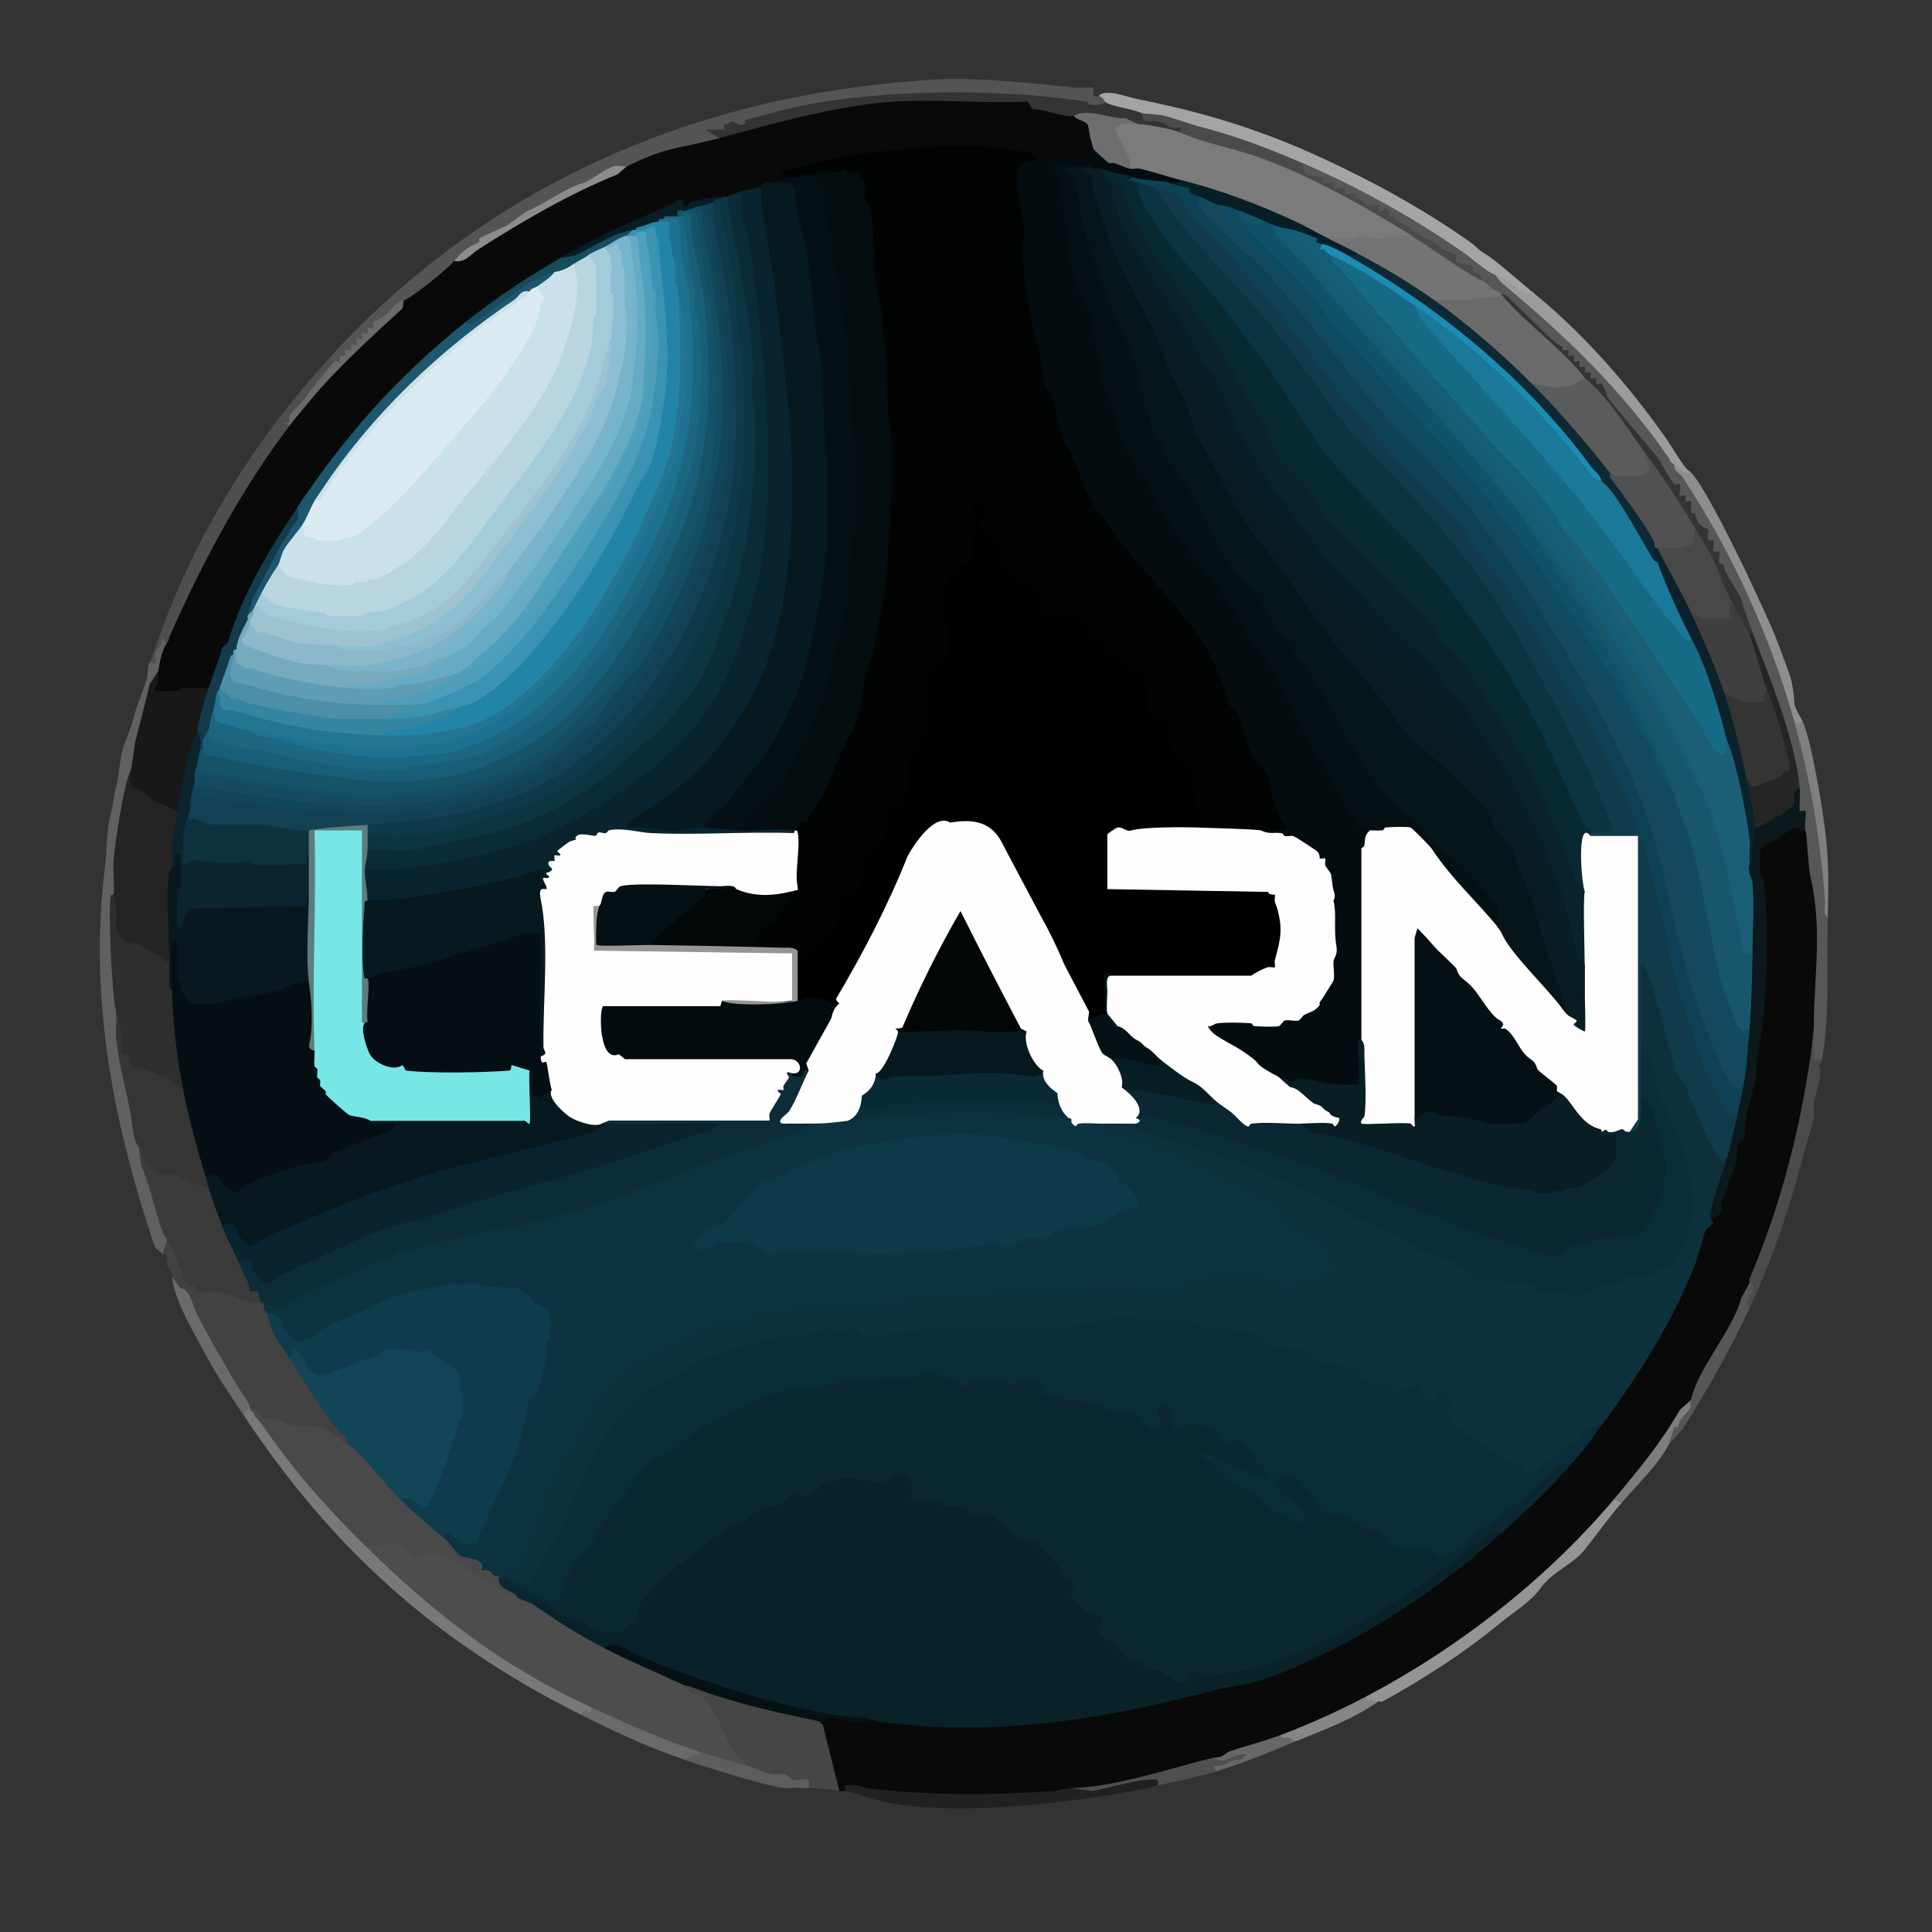 <?xml version="1.0" encoding="UTF-8"?>
<svg id="Layer_1" data-name="Layer 1" xmlns="http://www.w3.org/2000/svg" viewBox="0 0 200 200">
  <rect x="0" y="0" width="200" height="200" fill="#333333" stroke="none"/>
  <defs>
    <style>
      .cls-1 {
        fill: #3f3f3f;
      }

      .cls-2 {
        fill: #05181e;
      }

      .cls-3 {
        fill: #0d3948;
      }

      .cls-4 {
        fill: #0b3341;
      }

      .cls-5 {
        fill: #0c212a;
      }

      .cls-6 {
        fill: #dcebf1;
      }

      .cls-7 {
        fill: #0c2c37;
      }

      .cls-8 {
        fill: #040c0f;
      }

      .cls-9 {
        fill: #010101;
      }

      .cls-10 {
        fill: #040d10;
      }

      .cls-11 {
        fill: #06191f;
      }

      .cls-12 {
        fill: #0f303d;
      }

      .cls-13 {
        fill: #609db4;
      }

      .cls-14 {
        fill: #2285a8;
      }

      .cls-15 {
        fill: #5b5b5b;
      }

      .cls-16 {
        fill: #3a93b3;
      }

      .cls-17 {
        fill: #a3cbda;
      }

      .cls-18 {
        fill: #77e6e6;
      }

      .cls-19 {
        fill: #14485b;
      }

      .cls-20 {
        fill: #113b4a;
      }

      .cls-21 {
        fill: #555453;
      }

      .cls-22 {
        fill: #cbe1e9;
      }

      .cls-23 {
        fill: #105369;
      }

      .cls-24 {
        fill: #020607;
      }

      .cls-25 {
        fill: #09222b;
      }

      .cls-26 {
        fill: #8e8e8d;
      }

      .cls-27 {
        fill: #135c74;
      }

      .cls-28 {
        fill: #143b4b;
      }

      .cls-29 {
        fill: #969696;
      }

      .cls-30 {
        fill: #616060;
      }

      .cls-31 {
        fill: #0b2d39;
      }

      .cls-32 {
        fill: #07181e;
      }

      .cls-33 {
        fill: #114557;
      }

      .cls-34 {
        fill: #a4a4a3;
      }

      .cls-35 {
        fill: #81807f;
      }

      .cls-36 {
        fill: #3b3b3b;
      }

      .cls-37 {
        fill: #040b0e;
      }

      .cls-38 {
        fill: #18566c;
      }

      .cls-39 {
        fill: #081d25;
      }

      .cls-40 {
        fill: #0d303c;
      }

      .cls-41 {
        fill: #353534;
      }

      .cls-42 {
        fill: #66aac3;
      }

      .cls-43 {
        fill: #212121;
      }

      .cls-44 {
        fill: #0b242d;
      }

      .cls-45 {
        fill: #4d4d4d;
      }

      .cls-46 {
        fill: #134e63;
      }

      .cls-47 {
        fill: #4e9ebb;
      }

      .cls-48 {
        fill: #124b5f;
      }

      .cls-49 {
        fill: #174b5e;
      }

      .cls-50 {
        fill: #09242e;
      }

      .cls-51 {
        fill: #8dbfd2;
      }

      .cls-52 {
        fill: #5d7c7d;
      }

      .cls-53 {
        fill: #050f13;
      }

      .cls-54 {
        fill: #0d3341;
      }

      .cls-55 {
        fill: #0a0909;
      }

      .cls-56 {
        fill: #164b5f;
      }

      .cls-57 {
        fill: #575757;
      }

      .cls-58 {
        fill: #1d8cb2;
      }

      .cls-59 {
        fill: #091c23;
      }

      .cls-60 {
        fill: #5d5d5d;
      }

      .cls-61 {
        fill: #114153;
      }

      .cls-62 {
        fill: #4f4f4f;
      }

      .cls-63 {
        fill: #74b4cc;
      }

      .cls-64 {
        fill: #0b181c;
      }

      .cls-65 {
        fill: #165369;
      }

      .cls-66 {
        fill: #464646;
      }

      .cls-67 {
        fill: #0b2832;
      }

      .cls-68 {
        fill: #676766;
      }

      .cls-69 {
        fill: #061116;
      }

      .cls-70 {
        fill: #0b2b36;
      }

      .cls-71 {
        fill: #7d7d7d;
      }

      .cls-72 {
        fill: #515151;
      }

      .cls-73 {
        fill: #041014;
      }

      .cls-74 {
        fill: #343434;
      }

      .cls-75 {
        fill: #242424;
      }

      .cls-76 {
        fill: #176a86;
      }

      .cls-77 {
        fill: #145d76;
      }

      .cls-78 {
        fill: #071e26;
      }

      .cls-79 {
        fill: #1d6681;
      }

      .cls-80 {
        fill: #4e4e4d;
      }

      .cls-81 {
        fill: #565656;
      }

      .cls-82 {
        fill: #1b5f77;
      }

      .cls-83 {
        fill: #114658;
      }

      .cls-84 {
        fill: #18607a;
      }

      .cls-85 {
        fill: #0d2934;
      }

      .cls-86 {
        fill: #2e2e2e;
      }

      .cls-87 {
        fill: #08181e;
      }

      .cls-88 {
        fill: #4a4949;
      }

      .cls-89 {
        fill: #082832;
      }

      .cls-90 {
        fill: #1a7898;
      }

      .cls-91 {
        fill: #fefefe;
      }

      .cls-92 {
        fill: #4a4a4a;
      }

      .cls-93 {
        fill: #0f3c4c;
      }

      .cls-94 {
        fill: #868685;
      }

      .cls-95 {
        fill: #747474;
      }

      .cls-96 {
        fill: #050e12;
      }

      .cls-97 {
        fill: #8cb8c9;
      }

      .cls-98 {
        fill: #79b4ca;
      }

      .cls-99 {
        fill: #104c61;
      }

      .cls-100 {
        fill: #0d3441;
      }

      .cls-101 {
        fill: #1c576d;
      }

      .cls-102 {
        fill: #091d25;
      }

      .cls-103 {
        fill: #424242;
      }

      .cls-104 {
        fill: #76aabd;
      }

      .cls-105 {
        fill: #949494;
      }

      .cls-106 {
        fill: #b8d5e0;
      }

      .cls-107 {
        fill: #8c8c8c;
      }

      .cls-108 {
        fill: #3584a1;
      }

      .cls-109 {
        fill: #252525;
      }

      .cls-110 {
        fill: #06151a;
      }

      .cls-111 {
        fill: #051014;
      }

      .cls-112 {
        fill: #4d8fa8;
      }

      .cls-113 {
        fill: #051015;
      }

      .cls-114 {
        fill: #092129;
      }

      .cls-115 {
        fill: #6e6e6e;
      }

      .cls-116 {
        fill: #0e3948;
      }

      .cls-117 {
        fill: #071d24;
      }

      .cls-118 {
        fill: #9c9b9a;
      }

      .cls-119 {
        fill: #6a6a6a;
      }

      .cls-120 {
        fill: #0b2731;
      }

      .cls-121 {
        fill: #175f78;
      }

      .cls-122 {
        fill: #020404;
      }

      .cls-123 {
        fill: #092a35;
      }

      .cls-124 {
        fill: #4b4b4b;
      }

      .cls-125 {
        fill: #1c7290;
      }

      .cls-126 {
        fill: #051215;
      }

      .cls-127 {
        fill: #090909;
      }

      .cls-128 {
        fill: #484848;
      }

      .cls-129 {
        fill: #020708;
      }

      .cls-130 {
        fill: #787877;
      }

      .cls-131 {
        fill: #181818;
      }

      .cls-132 {
        fill: #4ea0be;
      }

      .cls-133 {
        fill: #0d323f;
      }

      .cls-134 {
        fill: #0d4254;
      }

      .cls-135 {
        fill: #7b7b7b;
      }

      .cls-136 {
        fill: #9ec2d0;
      }

      .cls-137 {
        fill: #237593;
      }

      .cls-138 {
        fill: #07191f;
      }
    </style>
  </defs>
  <path class="cls-127" d="M186.9,85.97c.24-.09.6-.07.63.12.93,6.31,1.43,12.77.83,19.3l-.59,1.1c-.21,1.17-.17,2.32.12,3.45-1.11,7.75-3.17,15.39-6.23,22.59l-.55.27c-.78,3.28-2.23,6.42-4.35,9.41-.39,1.21-.97,2.12-1.72,2.73-2,3.35-4.31,6.67-6.96,9.74-.31.36-.61.65-1.14.67-.02.33-.07.64-.23.87-2.13,3.01-5.23,5.83-8.02,8.26-4.61,4.04-10.07,8.01-15.5,10.85-.24.12-.51.17-.8.21s-.59.05-.89.04c-2.22,2.22-5.82,3.83-8.96,4.05l-.5.8c-2.13.72-4.18,1.22-6.15,1.51.05.15.08.29.02.38-.56.86-13.02,3.02-15.05,2.8-.17.65-.93.82-1.52.86-7.13.53-14.85.53-21.54-.71l-.35.14c-.17-.04-.41.03-.58,0l-.69-.36-1.51-6.03.46-.55-.22-.64c1.84-.04,3.74.08,5.71.35l.4-.5c13,1.96,26.4-1.15,39.15-4.19,1.96-.66,3.91-1.44,5.78-2.34,7.21-3.49,13.3-7.91,19.7-12.61l.42-1.18c2.13-2.21,4.4-4.22,6.8-6.05.01-1.53,1.61-3,2.89-3.76l.12-.81c4.52-6.09,7.88-12.6,10.06-19.53.6-.46.96-.81,1.09-1.05.47-.58.73-1.23.8-1.96.76-2.19,1.31-4.12,1.89-6.34,2.12-8.09,2.95-17.15,2.33-25.81-.41-1.12-.68-3.87-.02-4.83.12-.17,3.35-2.03,3.55-2.06.69-.1,1.19.11,1.27.83Z"/>
  <path class="cls-21" d="M34.29,36.83c16.9-18.35,38.96-27.33,62.87-28.61,3.47-.19,8.15.26,11.56.58.92.08,1.84.2,2.6.29.4.04,1.8-.08,1.88,0,.07.07-.07.8,0,.87.05.05.4-.04.58,0,.69-.27,1.17-.02.58.58.5,1.23-1.54.87-2.1.51-11.98-1.73-24.52-1.58-35.96,2.32-.54-.12-1.85.37-1.83.93-1.53,1.01-3.35,1.63-5.46,1.86l-3.31,1.31-.76-.28c-6.33,2.54-12.26,6.19-17.92,9.83l.18.66c-1.48,1.38-3.04,2.66-4.76,3.74l-.62-.35c-.83.89-6.81,7.14-7.1,6.73-.07-.1-.11-.23-.13-.37-.89.53-.79.18-.29-.58Z"/>
  <path class="cls-57" d="M154.82,28.45c7.31,5.11,13.54,11.66,18.52,19.11.12.17.13.33-.03.55.25.49.67,1,1.26,1.01,4.87,7.8,9.64,16.5,11.17,25.58.48.43.77.96.91,1.58,1.42,6.27,2.45,12.37,2.56,18.65-.14,5.17.24,9.84-.58,14.74-.31.66-.56.84-1.11.29l.24-3.47c-.01-3.72.48-7.29.29-11.13-.06-1.17-.29-3.19-.58-4.34-.33-1.32-.37-4.59-.58-5.06-.58-.2-.76-.67-.56-1.41-.83-.45-.35-2.15-.02-2.93-.72-.58-.98-1.45-.76-2.6-1.26-4.59-2.65-9.11-4.15-13.58-5.52-11.74-12.59-23.11-22.53-31.73-1.12-1.15-2.28-2.23-3.48-3.25-.1.08-.2-.02-.29-.29-.64.65-2-.22-1.73-1.16-5.52-4.27-11.94-7.97-18.37-10.98-.63-.44-1-.7-.13-1.16.36,0,.72,0,1.08.05s.69.1.99.24c6.28,2.8,12.41,6.6,17.7,10.57l.17.7Z"/>
  <path class="cls-103" d="M27.07,134.81c.51-.4.67-.24.29.29.51.18.77.34.29.87.46.28,2.49,3.6,2.5,3.83l-.18.79.69.38c1.89,2.79,3.85,5.47,5.88,8.04l-.49.54c-.58.37-1.32.08-2.2-.88l-.95-.44c-2.44.04-5.28-.52-6.68-2.15-.53.4-.69.24-.29-.29l-.65-.2c-2.75-4.42-5.23-8.88-7.45-13.39-.11-1.09-.5-1.02-.58-1.3-.07-.24.06-.61,0-.87-.05-.2-.28-.13-.29-.14-.63-.56-.59-1.53.29-1.73.22-.12.59-.22.66-.07.64,1.29,1.28,2.7,1.6,4.08,1.06.94,1.62,1.05,3.12.95l3.22,1.07c.6-.03,1.01.18,1.23.62Z"/>
  <path class="cls-66" d="M85.16,178.46l1.73,6.94c-1.23-.25-1.87-.26-3.18-.29-.24-.02-.38-.17-.53-.33-.12-.13-2.47-.54-3.22-.52-1.36-.14-2.23-.63-2.61-1.47l-1.75-1.04c-.97-2-2.08-3.9-3.32-5.7-.81-.22-2.4-.72-1.58-1.64l.51-.44c4.53,1.67,9.33,2.85,14.03,3.91l-.09.58Z"/>
  <path class="cls-30" d="M17.24,66.6c.52.6-.07,2.67-.87,2.89-.86,3.27-1.74,6.79-2.23,10.21l-.66.19c-.25,3.01-.63,6.07-1.14,9.18l.03,3.22-.63.31c.02,3.86.28,7.75.76,11.67l-.48.47.38,4.27c1.15,2.67,1.75,6.09,2.2,9.04l-.27.56c1.18,2.93,2.2,5.92,3.16,8.96l-.27.58c.18.6-.52,1.24-.29,1.73l-.87-.72c-4.19-12.3-6.93-25.7-5.2-39.31.23-1.83.15-3.76.58-5.49.24-.95.34-1.94.58-2.89.29-1.15.34-2.32.58-3.47s.87-2.31,1.16-3.47c.39-1.56,1.06-2.92,1.45-4.34.08-.3.1-1.4.29-1.59.48-.84.87-1.76,1.17-2.75.57-.3.7.2.56.73Z"/>
  <path class="cls-34" d="M113.78,9.95c.14-.45,1.24-.34,1.59-.29.59.09,1.71.46,2.31.58,6.73,1.35,12.59,3.08,19.08,6.07,5.38,2.48,10.47,5.27,15.32,8.67.69.48.97.89,1.45,1.16,1.13.63,3.84,3.06,5.06,4.05.13.08.24.17.29.29.67,1.66-3.81-1.58-4.04-2.02-.89-.24-2.43-1.69-3.32-2.31-5.22-3.63-10.8-6.71-16.62-9.25l-.71.11c-4.76-1.61-9.46-3.2-14.11-4.77-.86.1-1.51-.08-1.95-.54-.63.61-3.77-.03-3.76-1.16-.03-.02-.12-.46-.58-.58Z"/>
  <path class="cls-130" d="M26.2,146.09c2.16,2.15,4.2,4.55,6.11,7.19l5.08,5.49.37,1.19.87.31c6.52,5.83,13.3,11.49,21.31,15.23l1.24,1.22c1.23,1.01-.43,1.03-1.45.58-14.66-7.39-25.35-17.01-34.4-30.64-.49-.89-.37-1.45.58-.87.05.17,0,.33.29.29Z"/>
  <path class="cls-80" d="M34.58,37.41l.26.29c-1.89,1.99-3.51,4.11-4.88,6.36l-.59,1.77c-4.59,6.42-8.39,13.48-11.42,20.71l-.71.07-.43-.58c.03.56-.64,1.25-.72,1.59-.06.27.07.94,0,1.01-.05.05-.52-.05-.58,0l.58-1.59c3.87-11.35,10.25-21.56,18.21-30.2v.43l.29.14Z"/>
  <path class="cls-105" d="M167.83,155.62c-1.29,1.48-2.6,3.31-3.76,4.77-1.27,1.61-3.4,2.31-4.62,4.05-.99,1.4-2.89,2.53-4.19,3.61-3.69,3.06-7.86,5.72-12.14,8.09-.13.07-.36-.05-.43,0-.97.52-2.32.37-1.16-.58,9.39-4.94,18.49-12.03,25.44-20.23.68-.55,1.11-.75.87.29Z"/>
  <path class="cls-43" d="M110.89,185.11c2.97-.06,5.96-.48,8.98-1.28.72.22.7.77-.02.99-.43.09-.87.26-1.01.29-7.59,1.43-19.31,3.02-27.17,1.45-1.5-.3-2.72-.84-4.19-1.16-.17-.85.45-.6,1.01-.58.69.02,1.03.27,1.16.29,6.31.77,13.19.74,19.65.29.21-.02.87-.27,1.59-.29Z"/>
  <path class="cls-124" d="M187.77,106.49c0,.48-.11,3.07,0,3.18.05.05.63-.03.87,0-.05.32-.38.38-.29.72.39,1.4-.79,3.38-.58,4.62.15.89-.65,2.88-.87,3.76-1.4,5.54-3.25,11.21-5.78,16.62-1.35.69-.43-1.13-.02-1.92l.02-.68c-.03-.06-.03-.36,0-.43,3.21-7.6,5.19-15.24,6.36-23.41l.29-2.46Z"/>
  <path class="cls-118" d="M158.58,30.18c5.37,4.34,10,9.7,13.87,15.17.43.61,1.95,3.16,2.31,3.32.52,1.41-1.06.26-1.45-.58-.58-.4-.4-.47-.58-.72-4.68-6.79-10.52-12.48-16.91-17.78-.35-.29-.81-.74-1.01-1.16.84.23,1.75,1.11,2.6,1.59.25.14,1.05.74,1.16.14Z"/>
  <path class="cls-26" d="M174.76,48.68c1.53.68,8.34,15.29,9.25,17.78.35.97,1.29,3.34,1.45,4.05s.29,1.97.29,2.31c0,.43.66,1.42.87,1.88.19,1.09-.41.92-.87,0-2.42-8.62-6.42-17.53-11.56-25.29-.28-.42-.98-.64-.87-1.3.46.32.81.8,1.3.87l.14-.29Z"/>
  <path class="cls-119" d="M17.82,132.21l.87,1.16c.99,0,1.23,1.79,1.73,2.75,1.4,2.62,3.01,5.53,4.62,8.09.44.69.59.68.87,1.59l-.58.43v.43c-1.27-1.92-2.64-3.86-3.76-5.93-1.31-2.41-3.51-6.03-3.76-8.53Z"/>
  <path class="cls-81" d="M181.12,135.39c-2.03,4.35-4.33,8.43-6.94,12.57l-1.45,1.59-.33-.2c.67-1.57,1.55-3.04,2.65-4.42.64-3.2,4.39-7.31,5.2-10.55l.87-1.59s.24-.05.29.14c.22.91-.65,1.47-.58,2.31l.29.14Z"/>
  <path class="cls-119" d="M72.44,181.35c.46.62-.02.91-1.45.87-3.91-1.34-7.59-3.06-11.27-4.91.52.22.96-.29,1.01-.29.15,0,.51.83.43-.29.27-.04.54-.06.81-.05,1.08.05,7.79,2.93,9.3,3.68.47.23.83.59,1.16,1Z"/>
  <path class="cls-60" d="M77.36,182.79c.7.2,1.96.76,2.46.87.42.09,1.03-.09,1.45,0,.1.02.77.56.87.58.77.17,1.88-.57,1.59.87-.85-.02-1.3-.1-1.88,0-1.35.23-9.11-2.3-10.84-2.89l.14-.29c.43,0,.62-.44,1.16-.29l.14-.29c1.78-.44,3.5.37,4.91,1.45Z"/>
  <path class="cls-35" d="M186.61,74.69c.91,2.01,2,8.65,2.31,11.13.41,3.26.37,5.86.29,9.1-.52-.2-.26-1.12-.29-1.59-.44-6.39-1.53-12.76-3.18-18.64.23-.07.34.29.43.29s.21-.36.43-.29Z"/>
  <path class="cls-62" d="M125.92,181.93l.22.14c4.92-1.87,3.28.52-.22.98.33-.11.3.02,0,.32-1.94.58-4.06,1.03-6.07,1.45.17-.85-.46-.61-1.01-.58-1.69.09-4.06.87-5.78,1.16l-2.17-.29c4.11-.13,8.76-1.57,12.57-2.6.4-.11,2.34-.64,2.46-.58Z"/>
  <path class="cls-94" d="M141.52,175.57c-.08,1.12.28.29.43.29.08,0,.17.22.29.29h.43c-2.82,1.93-5.34,2.79-8.38,4.05-1.54.33-2.12.14-1.73-.58,3.08-1.18,6.07-2.52,8.96-4.05Z"/>
  <path class="cls-71" d="M175.05,144.93c-.15.74,0,.56,0,.72,0,.09-1.1,1.27-1.16,1.45-.38,1.29-.08.22-.58.72-.07.07-.46,1.48-.58,1.73-.87,1.85-3.51,4.45-4.91,6.07l-.43-.29h-.43c2.55-3.02,4.98-5.96,6.94-9.39l1.16-1.01Z"/>
  <path class="cls-68" d="M132.56,179.61l.14.29c.47,0,.88-.13,1.16.29h.43c-2.74,1.13-5.52,2.32-8.38,3.18-.51-.84-.29-.49.43-.58s1.21-.81,2.02-.58l.72-.58c-1.04-.22-2.15.79-3.03.58-.2-.05-.13-.28-.14-.29.5.12.96-.45,1.3-.58,1.64-.6,3.66-1.08,5.35-1.73Z"/>
  <path class="cls-67" d="M52.5,163.43c1.54.67,3.13,1.26,4.75,1.76.75-2.26,1.96-4.11,3.64-5.55,1.39-3.36,4-6.46,6.46-9.12,1.91-.93,3.74-2.1,5.48-3.52,6.58-3.9,13.7-4.84,21.32-4.93,2.01-.88,3.96-.28,5.74.81,1.43-.8,3.04-.87,4.83-.21,1.95-.9,3.18-.35,4.21,1.48,2.05.1,4.49.31,6.25,1.44,1.68-.25,3.18.26,4.15,1.69-.53-3.15,2.77-2.85,2.73.23,1.12-1.56,4.3-.44,4.77,1.26,1.55-.69,3.15.79,3.64,2.18.62.36,1.09.96,1.49,1.55,1.69-1.1,3.19.5,4.25,1.65.59,1.83,1.69,2.14,3.47,2.14,1,.96,2.12,1.52,3.34,1.67.64,1.09,1.08,1.41,2.3,1.75,1.23-.18,3.01-.18,3.8.89,1.4-.38,2.42-1.31,3.3-2.45,3.01-1.89,5.79-4.11,8.34-6.66.5-.41,1.79-.94,2.14-.21-2.34,2.69-4.61,4.81-7.23,7.23l-1.67.94c-8.51,6.71-18.29,13.79-29.29,14.59l-.78-.43c-.91,1.48-2.29,1.45-4.14-.1-1.72-.16-3.56-1.43-4.7-2.78-1.26-.6-2.55-1.41-1.56-2.88-1.59-.52-3.96-1.92-2.94-3.82-1.2-1.19-2.39-2.47-3.58-3.85-1.7-.16-3.17-1.07-4.42-2.72-1.24.13-2.24-.05-3.07-1.03-1.16.27-2.11.09-2.86-.56-2.16.22-3.18.24-2.84-2.29-.73-.4-1.62-.27-2.67.38-3.24-.58-5.02-.49-7.75,1.4-.95-.25-1.77.05-2.43.9-1.51.09-2.21.44-3.31,1.5-4.03,1.79-7.86,5.03-10.73,8.33-1.5,6.07-7.18,2.72-10.71.29l-1.14-.34c-.23.83-1.6.24-1.45-.58l-2.34-1.53c-.13-.25,0-.4.32-.5.33-.34.68-.47.87,0Z"/>
  <path class="cls-114" d="M55.1,166.03h1.3c1.06,1.08,2.78,1.48,4.05,2.02.34.15,1.2.81,1.45.87.64.14,1.61-.1,2.31,0,.43-.17.81-.68,1.16-.87.14-.08.38.05.43,0,.05-.05-.06-.28,0-.43.05-.12.26-.18.29-.29.07-.24-.07-.62,0-.87.27-.99,3.18-3.81,4.19-4.48,2.46-1.63,4.05-3.8,6.94-4.62.29-.08,1.53-1.34,2.02-1.45.57-.12,1.11.08,1.73-.29.27-.16.68-.82.87-.87.45-.12,1.24.11,1.73,0,.45-.1,1.56-1.11,1.73-1.16.49-.14,1.51-.54,1.73-.58,1.23-.22,3.08.62,4.62.29.1-.02.77-.56.87-.58.6-.13,1.71.11,1.88.72.11.39-.12,1.76,0,1.88s1.97-.1,2.46,0c.1.02.77.56.87.58.57.12,1.5-.14,2.02,0,.08.02.82.73,1.16.87.8.32,1.62-.03,1.73,0,.34.1,2.64,2.53,2.89,2.6.51.15,1.29.17,1.73.29.22.06,2.92,3.11,3.03,3.32.08.14-.05.38,0,.43s.3-.08.43,0c.98.55-.03,1.29.14,1.88.03.09,1.13,1.19,1.3,1.3.1.06,1.09.56,1.16.58.52.17,1-.35.72,1.01-.02.1-.45.29-.29.87.01.05.67.71.72.72,1.59.46,1.66,1.75,2.6,2.02,1.78.51.89.45,1.3.87.18.18,1.29.21,1.59.29.46.12,1.6,1.06,2.02,1.16,1.41.32,1.25-1.02,1.73-1.16.36-.1,1.09.68,1.45.58,1.57-.43,3.31-.48,4.91-.87,1.31-.32,3.35-1.2,4.62-1.73,7-2.95,13.04-7.06,19.08-11.85l1.88-.58c-6.75,6.24-16.02,12.23-24.71,15.32-1.71.61-3.39.69-5.2,1.16-9.47,2.44-18.73,4.29-29.48,3.76-.67-.03-5.32-.43-5.64-.58-9.05-.43-18.39-3.23-26.59-7.34l-1.44-.18c-1.28.05-2.55-.45-3.79-1.48-1.71-.78-2.95-1.83-3.72-3.15Z"/>
  <path class="cls-40" d="M169.85,108.22c-.16-2.82-.21-5.64-.14-8.48.02-.37.66-.19,1.06.07.17.11.87,2.32,1.03,2.8,1.18,5.37,3.13,10.16,5.56,15.12l1.19,1.98c-.63.55-.6-.34.27.07.12.1.24.21.31.34.16.28-1.56,5.49-2.04,6.02.04.29.29.38.29.43,0,.14-.81.67-.87.87-.32,1.11-.73,2.68-1.16,3.76-2.35,5.91-5.82,11.32-9.54,16.33-2.23,1.98-4.57,3.83-7.01,5.53-.85.15-1.32-.36-1.77-.98-2.4-1.03-8.57-3.8-7.41-6.7l-.19-.31c-1.12.98-2.44.47-2.81-1-1.27.58-2.53,1.05-3.41-.36-1.38.61-2.22-.22-3.05-1.32-1.03-.41-2.18-.69-3.45-.82-1.77-1.3-2.91-1.45-5.04-1.63-1.93-1.57-4.3-2.09-6.84-1.92l-.99-.56c-4.96-.63-9.49-.67-14.35.66-6.42-.27-13.05-.14-19.39.8l-.95-.14c-1.19-1.12-4.12-.59-5.63.09-4.99-.01-10.88,2.09-15.05,4.91-4.72,3.19-6.35,6.52-8.57,11.57-.49,1.54-3.96,8.73-5.05,8.99-.39.09-1.92-.62-2.33-.93-.28-.04-.58.02-.87,0-.25-.08-.25-.18,0-.29-.26-.52.2-.91,1.38-1.16.47-.89.99-1.78,1.55-2.67,1.24-4.15,3.04-8.2,5.58-11.7,1.63-5.29,6.51-7.77,11.23-9.81,1.99-.86,3.52-1.49,5.67-1.52l1.18-.75c7.04-.84,14.35-1.35,21.49-1.58,3.98-.8,7.98-1.15,12.01-1.04,3.57-.14,7.14-.18,10.72-.1,1.35-1,3.05-1.37,5.12-1.11,1.66-.53,3.41-.22,5.24.93.6.31,1.18.18,1.74-.38,1.06.21,1.72-.02,1.99-.68,2.84-.82-.4-3.14-2.07-3.53-1.46-1.15-2.82-2.42-4.1-3.83-4.24-1.95-8.53-3.89-12.86-5.82-2.64-.32-3.78-1.02-3.44-2.09,1.13-.8,2.34-.79,3.47,0,8.03,2.3,16.34,5.11,23.59,9.52,2.36.84,4.45,1.96,6.5,3.3,2.19.38,3.78,1.19,5.28,2.86,2.02-.02,4.04.14,6.06.48.5,1.21,1.4,1.19,2.52.69,1.74.53,2.15.57,3.68-.62,1.47.05,2.65-.29,3.54-1.02,4.17.73,5.61-3.22,6.09-6.67l-.67-4.2c-1.68-4.08-3.11-8.23-4.28-12.43Z"/>
  <path class="cls-31" d="M52.5,163.43c.52.08.64.27.72.29.25.06.6-.05.87,0,.11.02.19.29.29.29s.16-.24.29-.29c.16-.06.39.05.43,0s-.07-.28,0-.43c.09-.21.45-.64.58-.87,1.07-1.93,2.48-3.97,3.18-6.07.34-1.03.97-2.17,1.45-3.18.82-1.75,1.2-2.75,2.31-4.34.81-1.15,1.34-2.37,2.46-3.32,1.51-1.28,3.18-2.38,4.91-3.18,1.07-.49,1.75-1.35,3.18-1.73,1.01-.27,1.62-.59,2.6-.87,1.27-.36,2.5-.8,3.76-1.16,1.55-.44,2.76-.01,4.05-.29.75-.16,1.19-.89,2.6-.58.94.21,1.76-.23,2.6,0,.16.04.42.53.58.58,1.12.31,4.29-.45,5.49-.58,3.01-.32,6.03.05,9.25-.29,1.97-.21,4.87.43,6.36,0,1.38-.39,2.6-.4,4.05-.87,1.18-.38,2.61-.17,3.76,0,1.59.23,3.97-.04,5.49.29.88.19.64.89,2.02.58.84-.19,3.69.6,4.62.87.19.05.6.71.87.87,1.02.61,2.41.35,3.47.58.39.09,1.24.96,1.73,1.16,1.08.43,2.09.41,3.18.58.11.02.17.26.29.29.21.06.66-.06.72,0,.05.05-.08.3,0,.43.18.32,1.42,1.3,1.59,1.3.06,0,.44-.48,1.16-.29.4.11.56,1.14,1.73.87.11-.03.17-.26.29-.29.18-.05.41.06.58,0,.15-.05.82-.58.87-.58.55,0,.27,1.57.87,1.73.17.05,1.25.04,1.3,0,.05-.04-.87-1.24.14-1.16.35.49,1.18,1.33,1.01,1.88-.04.12-.26.18-.29.29-.17.72.17,1.17.72,1.59,1.44,1.09,3.14,2.15,4.62,3.18,1.1.76.85.54,2.02.87.2.06.66.81.87.87,1,.28,1.13-.45,1.73-.87,1.15-.8,2.21-1.63,3.18-2.31.85-.6,1.4-1.92,2.75-1.73-.96,1.29-1.82,2.53-2.89,3.76l-1.88.58c-2.12,2.17-4.21,4.06-6.65,5.78-.74.52-1.47.6-2.17,1.59-.56.79-.7.84-1.59,1.3-.57.29-.99.78-1.73.58-.16-.04-.42-.53-.58-.58-.94-.26-1.85-.46-2.6-.29-.7.16-.89-.2-1.16-.29-.17-.05-.4.05-.58,0-.07-.02-.94-.89-1.01-1.01-.08-.14.05-.38,0-.43-.06-.06-1.28-.2-1.59-.29-.29-.08-1.53-1.34-2.02-1.45-.42-.09-1.01.08-1.45,0-.11-.02-.17-.25-.29-.29-.17-.05-.4.05-.58,0-.08-.02-.99-1.22-1.01-1.3-.41-1.42-.79-.79-1.16-1.45-.08-.14.05-.38,0-.43s-.3.08-.43,0c-.61-.34-.53-.79-1.73-.58-.53.47-.91.07-.72,1.01.52.3.56,1.02,1.01,1.3.07.05.23-.04.29,0,.98.69,1.7,1.33,1.88,2.6-.98-.2-1.93-.56-2.75-1.16-.95.29-2.02-1.86-2.6-2.02-1.4-.4-3.72-1.63-4.19-3.18l-1.16-.29.14-.58,1.45.58c1,.73,2.5.86,3.47,1.73.45-.25,1.77.39,1.88.29.35-.32-1.21-1.6-1.45-1.88-.05-.06.05-.24,0-.29-.34-.39-1.22-1.36-1.59-1.59-.06-.04-.2.04-.29,0-.13-.06-.2-.29-.29-.29-.05,0-.82.58-.87.58-.09,0-.16-.24-.29-.29-.16-.06-.39.05-.43,0-.06-.06.06-.51,0-.72-.02-.05-.61-.66-.72-.72-.06-.04-.2.04-.29,0-.12-.06-.18-.26-.29-.29-.24-.07-.61.06-.87,0-.11-.03-.17-.25-.29-.29-.84-.25-1.21,1.03-1.73.87-.89-.28-.59-1.4-.72-1.88-.15-.56-1.33-1.18-1.45,0-.06.63.37.87.29,1.16-.08.31-.67.54-1.01.43-.3-.09-1.16-1.36-1.45-1.45-.18-.05-.41.05-.58,0-.27-.09-.45-.45-1.16-.29-1.35.31-1.07-.32-2.02-.58-1.4-.38-2.92-.56-4.34-.87-.26-.06-.63.07-.87,0-.11-.03-.17-.24-.29-.29-.16-.06-.38.05-.43,0s.07-.28,0-.43c-.08-.19-.57-.97-.72-1.01-.27-.07-1.4-.05-1.73,0-.11.02-.44.46-1.16.29-1.21-.28-2.09-.59-3.47-.29-.11.02-.74.54-.87.58-.34.09-2.17-1.06-2.6-1.16-.51-.11-2-.05-2.6,0-.1,0-.19.28-.29.29-3.17.22-6.27-.11-9.25.87-.93.3-2.29.09-3.47.29-1.44.24-3.79,1.37-5.2,2.02-.83.39-1.33.8-2.31,1.16-2.16.78-3.48,2.32-5.2,3.47-.29.2-1.14.38-1.45.58-.49.32-.18.49-.87.87-.4.22-2.28,2.99-2.75,3.61-1.13,1.51-2.09,2.47-2.6,4.34-.07.27-1.68,1.55-2.02,2.02-.41.57-.63,1.37-.87,2.02-.4,1.12-.87,2.58-2.17,1.59h-.58c-.95-.79-2.58-.98-3.32-2.02Z"/>
  <path class="cls-64" d="M186.32,81.63c.04.45-.08,2.23,0,2.31.05.05.52-.05.58,0,.14.14-.15,1.69,0,2.02-.59.05-.78-.55-1.45-.14-.61.37-1.3.95-1.88,1.3-.14.08-.74.21-.87.29-.1.06-.42.38-.43.43-.12.42-.05,2.32,0,2.89,0,.1.28.18.29.29.53,4.21.38,9.6,0,14.16-.09,1.07-.36,2.69-.58,3.76-.18.89-.12,2.13-.29,2.89-.22.96-.57,2.26-.87,3.47-.21.85-.12,2-.29,2.6-.04.16-.53.42-.58.58-.13.48-.15,1.41-.29,2.02-.31,1.33-1.09,2.73-1.45,4.05-.07.25.07.62,0,.87-.05.2-.79.86-1.16.72-.16-1.16,1.39-4.89,1.73-6.36-.62-1.66.13-3.66,1.16-4.91-.75-1.2-.19-1.96.58-2.89-.65-.33-.71-1.07.02-1.15.04-.43.13-.82.27-1.16-.86-.78-.59-2.52.29-3.18-.77-2.3-.63-5.56.29-7.8l-.55-.68c.05-2.2.11-4.39-.02-6.59-.59-1.2-.49-1.86.28-1.98.17-1.2.29-2.4.21-3.61l.37-.14c.32-.87,1.45-1.4,2.29-1.75l1.25-.94c-.24-.93.16-2.15,1.08-1.36Z"/>
  <path class="cls-69" d="M90.65,178.17c-.61-.02-1.13-.05-1.73.14-.37.12-1.88-.3-2.46-.43-.96-.22-.9.19-1.3.58-.14.13-.33-.27-.43-.29-4.38-.9-8.67-1.84-13.01-3.47-.39-.15-.89-.23-1.01-.29-2.68-.21-6.28-1.79-8.09-3.76.12-.44,1.29-.35,1.59-.29.25.05,1.11.73,1.45.87,6.62,2.71,14.37,5.31,21.1,6.36,1.28.2,2.87.09,3.9.58Z"/>
  <path class="cls-55" d="M74.47,14.29c.64-.77,1.41-1.19,2.4-1,9.46-3.51,19.7-3.51,29.67-3.09,1.2.69,2.62,1.11,4.28,1.26l.37.52c2-.26,2.88,2.15,2.02,3.47.96,1.55-1.71,1.56-2.7,1.17l-1.2-.05c-.63.34-1.57.51-1.88-.25-7.47-1.17-14.96-.37-22.65.93-.95.16-2.91.5-3.36,1.09.58.31.29.51-.87.58-.61.63-1.38.82-2.31.58.07.88-1.1,1.03-1.45.29-.09.83-.86,1.28-1.45.58-.09.79-.34.74-.58,0-1.55.59-3.13.95-4.75,1.06-4,1.67-8.01,3.44-12.01,5.3l-.29.62c-3.24,1.95-6.42,3.96-9.54,6.03-.19.54-.47,1.02-.89,1.41-5.89,5.39-11.26,10.51-15.7,17.24l-.75.43-.29,1.06c-1.74,2.55-3.2,5.27-4.6,8.02-1.19,3.27-2.48,6.36-3.86,9.44l-.5.26c-.46.6-1.28.78-2.45.56-2.56.8-4.25.72-2.75-2.29.13-.82.35-2.17.87-2.89.32-.45.19-.49.29-.72,3.41-7.64,7.41-15.23,12.43-21.82l.34-.95c3.58-4.25,7.42-8.27,11.51-12.06.8-.22,4.53-3.24,5.2-4.05,5.65-3.83,11.63-7.11,17.92-9.83,1.35-.63,2.99-1.38,4.48-1.73,1.7-.4,3.39-.72,5.06-1.16Z"/>
  <path class="cls-74" d="M114.35,10.53c.85.57,2.73.67,3.76,1.16.54.15.76.3.66.47.97-.09,5.22.9,3.39,1.55l-.54.41-3.43-.67-.37-.61c-2.22-.13-4.43-.42-6.65-.87-.53.25-2.71-.46-3.32-.58-1.02-.2-.76.32-1.45-.87-4.55.22-9.36-.3-13.87,0-6.14.41-12.31,2.27-18.06,3.76l-1.45-.87h2.02l-.14-.58c.41.21.82-.29.87-.29.07,0,.97.62,1.3.29.47-.47-.58-.23.72-.58,2.42-.65,4.99-1.35,7.51-1.73,8.49-1.28,18.69-1.29,27.17,0,.11.02.18.27.29.29.35.05,1.45.16,1.59-.29Z"/>
  <path class="cls-107" d="M64.93,17.18l-1.01.87c-4.97,2.01-9.95,4.91-14.45,7.8-.74.47-1.34,1.41-2.46,1.16.54-.65,1.28-1.37,2.17-1.73.84-.35.27-.42.43-.58.13-.13,2.3-1.11,2.46-1.16.47-.14,2.21-1.57,2.6-1.73,2-.83,3.66-2.28,5.78-2.89.61-.18,2.32-1.55,3.18-1.73.36-.08,1.07.11,1.3,0Z"/>
  <path class="cls-119" d="M41.81,31.05l-.14.87c-3.28,3.02-6.85,6.23-9.68,9.68-.62.75-1.44,1.7-2.02,2.46l-.58-.29c.91.15.44-.24.58-.72.06-.19,1.54-1.68,1.73-2.02.13-.23,2.72-3.44,2.89-3.61.05-.05.52.05.58,0s-.05-.52,0-.58.52.05.58,0-.05-.52,0-.58.52.05.58,0-.05-.52,0-.58.52.05.58,0-.05-.52,0-.58.52.05.58,0-.05-.52,0-.58.52.05.58,0-.05-.52,0-.58.52.05.58,0-.05-.52,0-.58.84-.48,1.01-.58c.82-.46.95-1.4,2.17-1.73Z"/>
  <path class="cls-119" d="M155.4,30.47c2.81,2.59,5.6,5.17,8.38,7.74l.29.93c.45.65-.92,1.26-1.49,1.42-1.37.38-2.88-.01-4-.84-.46.04-.79-.15-1.11-.44-2.82-2.51-5.55-4.83-8.46-7.23-.32-.26-.51-.58-.54-1.01l.15-.37c2.17-.22,4.34-.38,6.5-.5.39.12.25.24.29.29Z"/>
  <path class="cls-95" d="M146.15,24.4c2.68,1.19,5.08,2.73,7.23,4.62.78.41.76.86,1.73,1.16.16.88-.44.56-1.01.58-1.36.05-2.06.54-3.18.29-.67-.15-1.72.11-2.46,0-.22.03-.45.05-.66,0-.57-.11-6.11-3.65-7.12-4.35-.16-.11-.25-.33-.32-.57-1.05,0-2.3-.59-2.89-1.45-.01-.14-.02-.27.02-.39.08-.26,4.74-.49,5.29-.16,1.06-.41,2.18-.32,3.36.26Z"/>
  <path class="cls-92" d="M134.88,16.89l.14.87c.26.62,1.8.5,1.88.58.05.05-.05.52,0,.58.09.09,1.07-.09,1.16,0,.05.05-.05.52,0,.58.09.09,1.07-.09,1.16,0,.05.05-.05.52,0,.58.09.09,1.07-.09,1.16,0,.16.16-.4.23.43.58.17.07.76.55.87.58.27.06.94-.07,1.01,0,.06.06-.21.83.43.58.2-.08.33-.55.72.14.08.14-.05.38,0,.43s.3-.08.43,0c.2.11.43.53.58.58.95.28,1.9,1.44,2.89,1.73s1.2,1,1.73,1.16c.31.09,1.21.49,1.3.58.05.05-.05.52,0,.58.26.26,1.66.51,1.73.58.05.05-.06.5,0,.58.04.05,1.09.02.87.87-2.33-1.24-4.94-3.21-7.23-4.62l-2.16-.65c-6.72-4.38-13.97-7.2-21.51-9.28l-.31-.77.14-.58c-1.01.39-1.78-.46-2.31-.58-.31-.07-.79.02-1.16,0-.7-.03-.36-.35-.72-.87.13.06,1.89.14,2.46.29,1.22.32,2.51.83,3.76,1.16,3.6.92,7.23,2.31,10.55,3.76Z"/>
  <path class="cls-109" d="M186.32,81.63c-.92.26-.43,1.06-.58,1.59-.04.16-1.32,1.13-1.59,1.3-.07.04-.22-.04-.29,0-.65.41-1.31,1.07-2.17,1.16-.2-.01-.37-.04-.38-.1-.14-.53-.92-4.26-.8-4.46.08-.13.19-.25.32-.36,1.14-.12,2.87-.33,3.81-1.57l-.79-3.23c-.62-1.58-.95-3.16-1-4.74-.14.04-.27.07-.4.05-.32-.04-1.59-4.23-1.73-4.96l.39-.58c-.16-.45-.15-.53.29-.29,1.84,4.74,4.51,11.37,4.91,16.19Z"/>
  <path class="cls-74" d="M155.4,30.47c.57-.1.8.4,1.16.72.84.78,4.1,4.11,4.77,4.48.78.44.28.42.43.58.05.05.52-.05.58,0s-.05.52,0,.58.52-.05.58,0-.05.52,0,.58.52-.05.58,0-.05.52,0,.58.52-.05.58,0-.05.52,0,.58.52-.05.58,0-.05.52,0,.58.52-.05.58,0-.05.52,0,.58.52-.05.58,0c.09.09.49.99.58,1.3.12.41,4.49,5.39,5.2,6.36.4.54,1.36,2.38,1.73,2.75.05.05.52-.05.58,0,.09.09-.09,1.07,0,1.16.05.05.52-.05.58,0s-.05.52,0,.58.52-.05.58,0c.09.09-.09,1.07,0,1.16.5.5.19-.57.58.72.24.8,1.09.95,1.16,1.01.09.09-.09,1.07,0,1.16.05.05.52-.05.58,0,.09.09-.09,1.07,0,1.16.05.05.52-.05.58,0,.09.09-.09,1.07,0,1.16.5.5.19-.57.58.72.18.59,1.52,2.44,1.73,3.18.3,1.04.77,2.33,1.16,3.32l-.29.29c-1.18,0-1.88-2.12-1.73-3.18-.12.06-.24.12-.37.12-.46.02-3.51-7.18-3.68-8.21l-.92-.4c-1.67-2.36-3.1-4.83-4.28-7.4l-.91-.27c-1.45-2.27-3.1-4.37-4.96-6.3l-.2-.95c-2.47-3.17-6.15-5.66-8.67-8.67Z"/>
  <path class="cls-133" d="M110.6,115.74c.08-.54.42-.54,1.03,0,1.24-.27,2.05-.08,2.43.58l.72.87c3.47.66,6.45,1.96,9.83,3.76,1.57.84,2.65,1.46,4.34,2.02,2.28.76,2.71,1.51,4.19,3.32,1.13,1.39,2.44,1.47,3.61,2.17.36.21.9.75,1.3,1.01-.25.55.49,1.96.29,2.17-.05.05-.28-.06-.43,0-.12.05-.17.24-.29.29-.15.06-.39-.05-.58,0-.35.1-.58,1.16-.87,1.16-.08,0-.66-.46-1.45-.29-.1.02-.77.56-.87.58-1.29.29-3.68-1.78-5.49-1.45-.11.02-.18.27-.29.29-1.5.28-3.1-.05-4.34.29-.09.03-.84.8-1.16.87-2.59.56-6.72-.45-9.25,0-.9.16-2.63.19-3.76,0-.84-.14-.63.18-1.16.29-1.02.22-2.86-.09-4.05,0-1.29.09-4.15,1.04-5.2.87-2.13-.35-5.71.36-8.09.58-1.94.18-3.86.05-5.49.29-1.3.19-2.4-.13-3.76.29-.92.29-2.04.04-3.18.29-.24.05-1.2.81-1.45.87-1.18.26-2.08.07-3.47.58-1.98.72-4.01,1.94-6.07,2.89-.14.07-.39-.05-.58,0-.18.05-.6.69-.87.87-.12.08-.75.21-.87.29-.53.35-3.82,3.9-3.9,4.19-.6,2.17-.76,2.23-2.02,4.05-1.59,2.28-3.63,7.24-4.34,9.83-.09.34-.84,1.05-.87,1.16-.09.32-.09.83-.29,1.16-.08.14-.59.64-.72.72-.06.04-.2-.04-.29,0-.12.05-.17.24-.29.29-.15.07-.4-.06-.58,0-.1.03-.14.24-.43.29-.34.92-3.31-.76-1.73-1.16-.2-.87.36-1.06,1.68-.55.68-.67.99-1.36.94-2.08,2.6-5.91,5.52-11.65,8.76-17.22l1.07-.75c-.88-1.37-.17-2.55,2.12-3.53,1.19-1.57,3.9-2.88,5.87-2.69.45-.74,1.13-1.14,2.02-1.21,2.8.03,5.43-.11,8.28-.61,9.56-.16,18.99-.93,28.28-2.32,1.92.13,3.75-.05,5.5-.55l3.9.05c.69-1.17,1.12-1.37,2.47-1.21l1.95-.49c2.19.42,2.34.31,3.65-1.46.88,0,1.71-.12,2.48-.38-1.99-.17-3.64-1.58-4.37-3.45-1.47-1.63-6.66-3.87-8.82-4.57-5.45-1.76-10.72-2.16-16.33-2.2-.48.98-2.12,1.02-2.64.04-9.58.19-19.17,3.59-27.4,8.59l-7.2,3.16c-5.08.27-10,1.07-14.77,2.39l-3.52.35c-4.69,1.25-9,3.3-13.27,5.75-.6.17-1.3.17-1.46-.54-.49.72-1.11-.09-1.45-.58-.07-.29-.26-.35-.29-.43-.05-.15.04-.32,0-.43.05-.98.9-.61,1.52-.26,4.18-2.19,8.39-4.22,12.64-6.07,1.16.1,1.59-.05,2.56-.64,11.08-1.55,21.51-5.1,31.97-9.41l7.67-2.41c.67-.81,3.31-1.05,4.05-.29,2.07-.88,4.35-1.31,6.84-1.28,4.51-.35,9.5-.5,13.75.49,1.1-.29,1.84-.13,2.24.5Z"/>
  <path class="cls-93" d="M29.09,136.55c.67.29,1.32,1,1.5,1.8,1.2-.41,2.39-1.02,3.55-1.82,5.7-2.66,9.39-4.3,15.7-4.14,1.62.04,4.6.19,5.49,1.8,2.31.87,2.66,2.64,1.76,4.78.09,1.95-.28,4.84-1.8,6.14-.78,4.43-2.58,8.79-4.57,12.81-1.2,2.43-1.97,3.58-4.31,1.23l-.27.24c-1.74-.27-4.21-2.32-4.62-4.05-.23-1.49,1.53-.63,2.3-.01.47-.02,2.97-7.23,3.27-8.76.23-1.18.32-3.48-.45-4.43-.16-.19-2.14-1.61-2.38-1.7-1.27,0-2.66-.06-4.18-.15-1.33.66-5.71,2.77-6.97,2.65-.85-.09-1.53-.71-1.94-1.43-.04-.62-.55-.97-1.21-.91-1.15-1.86-1.76-2.25-2.31-4.62.67-.19.93.3,1.45.58Z"/>
  <path class="cls-7" d="M83.72,110.82l.35.59c-.57,1.51-1.31,2.93-2.19,4.26.78-.05,1.39.17,1.84.65l-1.01.87c-5.01,1.45-9.77,3.25-14.74,5.2-2.28.89-4.52,1.8-6.94,2.6-1.41.47-2.9.75-4.34,1.16-2.94.84-6.21,1.19-9.25,2.02-1.16.32-2.41.35-3.47.58-.1.02-.77.56-.87.58-.42.09-1.03-.09-1.45,0-.25.05-1.16.79-1.45.87-1.23.33-1.18.29-2.31.87-2.47,1.27-5.07,2.13-7.51,3.47-.35.19-1.16.79-1.45.87-.23.07-1.05-.54-1.59-.29-.07-.21.02-.24-.29-.29-1.4-.32-2.98-2.66-2.31-4.05.28-2.08,1.99-.27,2.38,1.13l.36.33c3.79-1.9,8.08-4,12.26-5.56,10.76-3.05,21.46-6.31,32.11-9.78l-7.44.05c-.56-.09-1.06-.3-1.53-.62-.26.16-.46.16-.58,0-.38-.63.18-.76.77-.86h15.98c.58-1.37,1.13-2.59,1.86-3.82-.04-1.03.87-1.45,1.04-.52,1.03-.76,1.61-.86,1.73-.29Z"/>
  <path class="cls-33" d="M29.96,140.59l.58-1.01c.41.45.8.96,1.16,1.45.05.06-.05.23,0,.29.59.79,1.16,1.2,2.17,1.01.11-.02.17-.26.29-.29,1.28-.32,2.03-.63,3.18-1.16.6-.27.71-.17,1.16-.29.28-.08,1.19-.81,1.45-.87,1.54-.33,3.08.6,4.34,0l3.03,2.17c-.17.31.26.45.29.58.09.41-.07,1,0,1.45.02.11.28.18.29.29.06.59.08,1.75,0,2.31-.02.11-.26.18-.29.29-.24,1.11-.56,1.82-.87,2.89-.53,1.86-1.35,3.62-2.02,5.49-.04.11-.24.17-.29.29-.14.33.27.55-.72.43-.47-.25-1.68-1.31-2.17-.58-.11.09-.23.16-.36.19-.37.08-4.8-4.73-5.18-5.3l.04-.67c.04-.75-.77-1.09-1.16-1.59-1.8-2.35-3.35-4.84-4.91-7.37Z"/>
  <path class="cls-88" d="M36.03,149.55c1.03.55,4.34,4.63,5.49,5.78,1.42,1.42,3.18,2.79,4.62,4.05.61.02,1.22.42,1.83,1.22,1.6.08,2.24.55,1.93,1.39.06.12-.05.52,0,.58.06.06.51-.06.72,0,.25.07.34.68,1.01.58v.29c-.05,1.22,1.6,1.11,2.02,2.02l-.92.21c-2.45-1.33-4.83-2.74-7.15-4.24-1-.14-1.97-.06-2.92.23-1.25-1.25-2.04-1.33-3.75-1.09l-1.16-.6c-4.4-4.36-7.35-7.78-10.69-12.57-.27-.39-.74-.74-.87-1.3.12-.67.63.35,1.01.58.62.37,1.15.17,1.73.29.12.03,1.05.56,1.16.58,1.79.32,2.6-.44,4.34.87.72.54.74.7,1.59,1.16Z"/>
  <path class="cls-36" d="M21.57,122.96c1.16.69,1.9,2.78,1.45,4.05,1.12.48,2.22,2.6,1.73,3.76.33.8.41,1.06.87,1.88.13.23.25.97.29,1.01.05.05.5-.03.72,0,.25.03.09.84.43,1.16-.32-.05-.72.07-1.01,0-1.1-.25-2.44-.97-3.76-1.16-.52-.07-1.3.12-1.73,0-.13-.04-.38-.44-.58-.58-.07-.05-.23.04-.29,0-.18-.14-.62-.56-.72-.72-.04-.06.04-.2,0-.29-.3-.65-1.48-3.79-1.73-3.9-.63-.28-1.89-6.32-2.6-7.37l-.29-2.17c.66-.44.95-.05.85.7l1.21,1.64c1.71-.17,4.06.77,5.16,1.99Z"/>
  <path class="cls-45" d="M53.66,165.45c.34.15,1.38.53,1.45.58,2.55,1.76,4.7,3.18,7.51,4.62,2.66,1.37,5.56,2.57,8.09,3.76.11.44.64.65,1.01.87.15.08.74.21.87.29.45.29,1.36,1.68,1.59,2.17.42.9,1.16,2.6,1.73,3.47.36.53,1.19.94,1.45,1.59-1.63-.47-3.3-.93-4.91-1.45-3.82-1.22-7.59-2.93-11.27-4.62-9.04-4.15-16.23-9.64-23.41-16.76,1.06.16,2.65-.22,3.61,0,.5.11,1.27,1.11,1.45,1.16.38.1.46-.26.58-.29.33-.07,1.97-.07,2.31,0,.09.02,1.24.74,1.45.87,2.34,1.43,3.99,2.62,6.5,3.76Z"/>
  <path class="cls-75" d="M18.4,83.94c.47.55.5,1.36.08,2.45-.07,1.2-.29,2.31-.66,3.33l.31.58c-.45,2.3-.28,4.7-.09,7.04-.39.49-.56,1.22-.52,2.21l-.55.48-2.7-1.69c-2.41-.33-3.25-2.24-2.53-5.73.16-.33-.05-2.61,0-3.32.15-1.99,1.03-7.89,1.73-9.39.48.15.68.55.61,1.21,1.34.78,2.73,1.5,4.17,2.15l.13.68Z"/>
  <path class="cls-86" d="M17.53,99.55c.04,1.02.14,1.99.29,2.89.3.43.53.9.63,1.41.37,2.02.75,5.48.85,7.54.02.51-.12.99-.32,1.45l-.55.28c-1.17-1.26-3-1.73-4.66-2.06-.47-.21-1.1-1.26-1.29-1.72l-.44-4.59c-.41-.99-.9-10.69-.58-11.99.05-.2.28-.13.29-.14l.29,1.59c.09.62-.12,1.47,0,2.02.02.1.23.16.29.29.04.09-.04.23,0,.29.07.11.67.71.72.72.39.12,1.05.17,1.45.29.09.03.87.61,1.45.87.54.24.95.88,1.59.87Z"/>
  <path class="cls-131" d="M16.37,69.49c-.06.4.07.91,0,1.3,0,.04-.53.5-.29.72.09.08,2.07.03,2.46,0,.1,0,.19-.28.29-.29.9-.07,1.84.05,2.75,0,.35,1.1-.01,3.94-1.16,4.34-.38,2.69-.84,5.37-1.39,8.06l-.64.32-2.75-1.16c-.66-.78-.86-.93-1.73-1.16-.57-.15-.44-1.27-.43-1.73.2-.42.39-2.58.58-3.32.47-1.89.98-3.82,1.45-5.78l.87-1.3Z"/>
  <path class="cls-41" d="M12.04,104.75c.26.64.48,1.97.58,2.75.05.36-.08,1.51,0,1.59.05.05.52-.05.58,0,.06.06.23,1.3.72,1.45.18.05.41-.05.58,0,1.03.33,2.14.85,3.18,1.16l1.3,1.16c.35.37.69.78.85,1.27.77,2.31,1.56,5.36,1.46,7.69.85.15.96.63.29,1.16-.63-.13-1.28-.35-1.88-.58s-1.4-.76-2.02-.87c-.44-.07-1.07.1-1.45,0-.44-.12-1.01-1.6-1.59-1.88-.12-.44.26-.77-.29-1.01-.51-.22-.72-2.85-.87-3.61-.47-2.36-1.22-5.11-1.45-7.51-.08-.88.06-1.85,0-2.75Z"/>
  <path class="cls-31" d="M169.85,108.22l.87,1.01c.46,1.7.92,4.02,1.73,5.49.66,1.2,1.26,2.83,1.73,4.05.69,1.78.81,3.87,1.16,5.78.18.99-.42,1.83-.58,2.6-.07.34.09.85,0,1.16-.08.28-1.06.97-1.45,2.31-.18.63-1.05.61-1.3.72-.75.34-1.07,1.09-2.02.87-2.04-.48-1.27.37-2.02.58-.6.17-1.86.09-2.6.29-.2.06-1.36.97-2.02,1.16-.2.05-1.64-.58-1.73-.58s-.18.27-.29.29c-.34.06-1.75.08-2.02,0-.47-.13-.4-.83-.43-.87-.4-.4-2.3-.22-3.03-.29-.1,0-.19-.28-.29-.29-.82-.07-2.26.17-2.89,0-.13-.04-1.6-1.46-2.02-1.73-1.17-.76-1.36-.6-2.6-.87-1.15-.25-3.43-2.13-4.05-2.31-2.9-.86-5.02-2.28-7.51-3.76-1.03-.61-2.36-.96-3.47-1.45-1.86-.81-3.7-1.73-5.49-2.31-2-.65-4.16-1.43-6.07-2.02-.96-.3-2.16-.5-3.18-.87-.11-.04-.17-.24-.29-.29-.16-.07-.38.05-.43,0-.03-.03.01-.39,0-.58s.02-.39,0-.58c.06-1.15,1.71-1.18,2.42-.5,7.25,1.87,14.34,4.16,21.23,7.02,6.4,2.91,13.13,5.39,19.82,7.27,1.58-1.27,3.69-1.93,5.7-1.89.8-.53,1.72-.64,2.75-.32,1.82-2.05,2.76-5.1,2.25-7.77-.52-2.09-1.15-4.12-1.84-6.14-.22-1.72-.23-3.49,0-5.2Z"/>
  <path class="cls-20" d="M119.85,19.49c0-.79,2.25.14,2.62.47,1.1,2.09,2.6,3.51,4.3,5.1l19.2,23.1c3.09,2.48,5.56,5.33,7.39,8.55,7.35,9.49,14.05,20.68,17.86,32.21,1.57,9.21,4.22,17.88,7.95,26,.18-.26.51-.18.81-.05-.35,1.7-.76,3.23-1.16,4.91-.55.11,0,.96-.72.29-.39-.36-1.03-1.58-1.3-2.17-.81-1.76-1.55-3.59-2.31-5.49-.14-.35-.84-1.07-.87-1.16-.42-1.43-.77-2.74-1.16-4.05-.62-2.13-1.16-4.71-2.02-6.65-.1-.23-.08-.68-.58-.72,0,2.79.01,5.59,0,8.38,0,1.73.03,3.47,0,5.2.98,1.3.7,5.01-1.16,3.76-.42-.34-.32-.84.29-1.5v-28.37c-1.21-.23-2.52-.29-3.93-.19l-.41-.58c-.25-.09-.25-.19,0-.29.08-.58.58-.84,1.52-.77-6-15.79-15.39-29.57-27.36-41.18-5.16-7.25-10.77-14.09-16.83-20.54-.36-.44-2.68-3.38-2.64-3.73.02-.24.29-.41.52-.54Z"/>
  <path class="cls-134" d="M117.25,18.33c.59-.67,3.19-.04,3.76.58,1.68-.12,2.74.36,3.18,1.45,2.74,3.19,5.64,6.32,8.71,9.4l10.97,13.57c12.32,12.03,22.58,27.66,28.11,43.98.74,4.13,6.22,24.57,7.8,24.71.15-.25.49-.15.77-.03-.17.99-.38,1.93-.58,2.89-.48.21-.09.88-1.01.58-.41-.13-.55-.94-.72-1.3-.46-.95-.89-1.89-1.45-2.89s-.79-2.07-1.16-3.18c-.81-2.44-1.71-4.95-2.31-7.51-1.18-5.05-2.05-10.1-3.76-15.03-1.21-3.49-3.16-6.65-4.62-9.83-.94-2.04-2.66-4.41-3.76-6.36-1.96-3.47-3.94-6.9-6.36-10.12-.58-.77-1.55-1.61-2.02-2.31-.59-.89-.98-2-1.73-2.89-1.83-2.18-4.28-4.07-6.07-6.07-2.55-2.86-5.28-5.95-7.51-8.96-3.06-4.11-6.27-8.25-9.83-12.14-.77-.85-2.8-3.03-3.32-3.32-.72-.4-1.65-2.35-2.17-3.03-.56-.74-.73-.53-1.3-.72-.12-.04-.18-.26-.29-.29-.2-.06-.52.06-.72,0-.79.62-1.68.36-2.02-.58-.89,1.25-2.47-.86-.58-.58Z"/>
  <path class="cls-38" d="M171.29,72.67l.56.21c1.41,2.83,2.76,5.65,4.07,8.46.13-.06.26-.11.39-.11,1.31,0,4.84,16.26,4.57,16.85.23.08.41.27.54.59-.03,2.72-.12,5.21-.29,7.8-.3,1.08-.67,1.04-1.49.38-.9-.72-2.22-5.95-2.54-7.33-.84-5.67-2.22-11.16-4.13-16.46l.36-.86c-3.81-9.1-8.84-17.41-14.34-25.55-.16-.43-.19-.88-.12-1.33.09-.1.18-.19.3-.25.97-.47,10.77,15.11,12.13,17.59Z"/>
  <path class="cls-19" d="M126.21,21.22c6.5,6.76,12.62,14,18.35,21.73l8.45,8.65c.91.78,1.32,1.64,1.24,2.57,8.74,11.45,17.64,23.77,20.75,38.1,1.14,5.6,2.43,11.04,4.34,16.44.34.96.65.99,1.5.96-.05.88-.15,1.5-.29,2.31-.48.21-.09.88-1.01.58-.06-.02-.37-.33-.43-.43-.43-.68-.81-1.49-1.16-2.31-2.17-5.14-3.78-10.4-4.91-15.61s-2.04-9.16-4.34-14.16c-3.56-7.77-8.02-15.27-13.01-22.54-1.74-2.54-3.47-4.92-5.49-7.23-2.55-2.92-5.64-5.69-8.09-8.67-3.49-4.24-6.98-8.9-10.69-13.01-2-2.21-5.47-4.85-7.08-7.08-.28-.39-.48-.73-.14-1.16.68-.62,1.96,0,2.02.87Z"/>
  <path class="cls-82" d="M178.81,76.72c.15-.04.29-.07.41-.03.67.23,2.9,10.98,1.9,12.75-.29.62.27,1.65.29,1.88.21,2.21.02,5.09,0,7.37-1.54.16-.97-.81-1.16-1.59-.63-2.66-1.07-5.45-1.73-8.09-.39-1.58-1.81-6.5-2.6-7.66-4.13-9.03-8.94-17.64-14.45-25.85l.29-.74.63-.17c5.77,6.75,10.83,14.94,15.44,22.51.15.51.48.39.98-.38Z"/>
  <path class="cls-48" d="M169.85,75.85c.24-.4.53-.18.87.65l2.6,5.71c.43,1.75,1.24,3.34,1.73,5.06,1.18,4.08,1.71,8.08,2.6,12.14.37,1.68.75,3.26,1.45,4.91.24.57.57,1.55.87,2.02.38.6.65.47,1.16.14-.07,1.08-.22,2.02-.29,3.18-.59.06-.05,1.11-.43,1.16-.54.07-.85.11-.72-.43l-.87-1.45c-3.36-8.55-3.65-16.64-6.94-25.15s-8.5-16.27-13.58-23.7c-1.35-1.98-2.78-4.03-4.05-5.93.44-.35.91-.22,1.38.39,5.38,6.69,9.92,14.01,14.22,21.29Z"/>
  <path class="cls-5" d="M171.58,56.77c1.74,1.36,3.46,4.43,3.47,6.65,1.6,1.62,3.29,5.24,3.78,7.5l-.31.89.77.63c.82,2.41,1.38,4.91,1.93,7.39l-.39.94c.26,1.25.87,3.79.87,4.91,0,.76-.33,3.22-.58,3.76-.06-.8.08-1.67,0-2.46-.24-2.33-1.43-8.38-2.31-10.26l-.38.08c-1-3.2-2.17-6.44-3.48-9.72l.11-1.05c-1.59-1.36-3.26-4.94-3.83-7.1l.36-.7c-.43-.51-1.26-1.75-.29-1.73.35-.18.48-.06.29.29Z"/>
  <path class="cls-122" d="M107.42,16.31c.7.48.19.89-1.52,1.25.42,4.05.65,8.06.87,12.17l2.03,10.18.57.56c1.65,8.81,6.92,15.72,13,22.21,2.66,2.99,4.41,6.43,5.53,10.19,1,1.32,1.7,2.93,2.12,4.84,1.62,1.6,2.11,3.27,2.51,5.44.59,1,.95,1.97,1.07,2.92-.94.15-2.05.03-3.05-.1-.07.21-.18.52-.36.53-1.21.06-4.18-.05-5.38-.23l-.33-.59c-1.47-1.56-1.7-3.97-1.69-6.02l-.95-1.15c-1.28-.44-1.56-2.01-1.38-3.21-2.12-1.08-2.23-2.39-2.32-4.55-1.16-1.2-2.47-2.15-3.92-2.85-1.05-1.14-1.95-2.32-2.7-3.55-2.69.39-4.16-.39-4.41-2.33l-3.63-3.25c-.12-1.23-2.28-4.73-2.47-2.02.44.87.49,1.54-.43,2.07-2.3.45-2.26,2.45-2.19,4.4.4,1.73.42,3.36.06,4.89-1.8,1.09-2.46,2.95-1.98,5.57-.33.66-.34,1.41-.04,2.26-1.03,1.18-1.7,2.4-2,3.66.23,2.29-.26,3.7-2.11,5.01.03,1.87-.8,3.43-2.49,4.67.8,1.5-.79,3.94-2.33,4.21.13,1.82-.56,4-2.51,4.58-.82,1.09-1.63,1.58-2.43,1.48-.4-.26-.52-1.01,0-1.16l-.4-.4-4.42-.15c-.68-.49,1.01-2.26,1.56-2.69.82-.42,1.67-1.78,1.52-2.75.99-.06,1.56-.28,1.73-.65-.23-.02-.45-.08-.62-.25-.21-.2.15-5.16.34-5.53-.72-.6.09-1.3.84-1.44,3.61-5.55,5.57-11.61,6.89-18.02,2.55-12.4,1.95-25.42.03-37.85.14-2.9-.23-5.57-1.09-8.02.21-1.8-.22-2.65-2.18-2.28-1.33-.12-2.64-.13-3.92-.03-.02.91-1.11.55-1.45,0l-.58-.43c.64-.46,1.43-.51,2.17-.72,4.5-1.31,9.82-1.78,14.74-2.02,2.51-.13,6.11.07,8.38.58.39.09,1.12.07,1.3.58Z"/>
  <path class="cls-8" d="M116.96,17.46c.6-1.37,4.44.12,5.2,1.16.41.5.03.59-1.16.29-.54-.25-2.97-.21-3.76-.58-.8.48-1.95.42-2.31-.58-.82.19-1.4.09-1.73-.29-.42-.26-1.11-.35-1.18.29-.56.11-1.25,0-1.42-.58-.87,0-.89,1.03-.07,3.08.17,4.44,1.16,8.61,2.95,12.5,1.04,7.85,3.82,14.77,8.29,21.47,5.95,7.35,10.6,15.19,14.99,23.44l3.97,7.08c.4.4.76.81,1.07,1.22.37.58.04,1.57-.29,2.15v19.19l-.58.35c.07,1.71.04,3.4-.06,5.07-1.96.26-3.95.1-5.99-.47-.92.16-1.79-.11-2.61-.84l-.45.42c-2.11-1.55-4.29-3.02-6.54-4.41-2.37-2.47,3.39-2.53,4.79-1.78,1.16.26,2.12.06,2.88-.59,2.72.22,4.92-3.14,4.54-5.76.22-1.75.35-4.81.11-6.56-.58-4.11-2.69-5.84-6.79-6.05l-.27-.72h2.17c.98.09.05-.93-.14-1.3-.79-1.52-.82-2.13-1.16-3.76-.3-1.45-1.58-2.08-2.02-3.18s-.84-2.65-1.16-3.76c-.06-.21-.81-.66-.87-.87-.55-1.92-1.86-5.12-2.89-6.65-1.85-2.74-3.96-5.11-6.07-7.51-1.45-1.65-2.22-2.55-3.47-4.34-.94-1.34-1.99-2.37-2.6-4.05-.36-.99-1.23-3.21-1.73-4.05-1.22-2.04-1.09-3.55-1.73-5.78-.05-.16-.53-.42-.58-.58-.4-1.4-.43-2.81-.87-4.34-.83-2.91-1.84-8.56-1.45-11.27.23-1.57-.46-3.22-.58-4.62-.05-.54-.11-2.2,0-2.6.03-.12.33-.28.43-.43l1.45-.29c.2-.05.13-.28.14-.29.61-.29,4.91.25,5.2,0l.58-.87c.46-.32,1.06-.03,1.81.87.79,0,1.79.28,1.95,1.15Z"/>
  <path class="cls-11" d="M80.54,18.91c.75-.27,1.62-.49,2.17.29.17.24,1.04,5.03,1.15,5.69,1.4,8.8,2.38,17.94,2.36,26.88-.04,12.83-3.03,26.01-13.19,33.91-.74.78-8.1.36-8.4.05-.43-.46-.34-.65.09-1.1,16.07-8.78,17.81-26.08,16.26-42.98-.97-7.87-1.89-15.25-2.75-22.15.09-.04.85-.55,1.01-.58.35-.06.91-.01,1.3,0Z"/>
  <path class="cls-50" d="M78.23,19.49c.88-.16.56.44.58,1.01.1,2.52.82,5.1,1.16,7.51.55,4.02,1.02,8.09,1.45,12.14.85,8.08.92,16.93-.87,24.57-.68,2.91-1.79,5.87-3.47,8.67-3.03,5.07-6.07,7.95-11.13,11.13-.31.19-.88.46-1.01.72-.29.57.48.43.72.43,1.35.03,2.29.11,3.47.29s2.46-.41,3.9-.29c.76-.83,3.08-.57,3.76.29.24-.32.48-.48.86-.58.78-.22,4.47-.39,4.63.58.47.6,0,1.04-.91.84l-12.45.08c-2.65-.53-5.1-.46-7.33.22-1.58-.62-3.31,1.15-3.99,2.46.21.8-.08,1.25-.75.74-5.27,1.83-11.45,2.94-17.23,3.49-.61.06-1.44.1-1.56-.6-.56-.59-.43-2.31-.29-3.18l.49-.59c11.2.03,21.36-3.85,29.83-11.16,14.86-12.81,11.25-39.36,8.1-56.47-.18-.93.02-1.6.59-2.01.34-.1,1.3-.22,1.45-.29Z"/>
  <path class="cls-113" d="M82.85,18.33c2.83-.88,3.45.87,3.21,3.54,3.28,18.48,6.39,43.35-4.98,59.75-1.12,1.62-2.59,3.5-4.3,4.34-1.4-.03-2.51-.18-3.76-.29-.14-.67.64-.89.87-1.3.08-.14-.05-.38,0-.43s.3.08.43,0c.89-.5,4.93-5.92,5.64-7.08,1.46-2.38,2.84-5.56,3.47-8.09.53-2.14,1.06-4.46,1.45-6.65,1.22-6.84.72-13.81.29-20.81-.1-1.68.03-3.01-.29-4.62-.71-3.57-.82-7.36-1.45-10.98-.28-1.59-.87-3.35-1.16-4.91-.06-.35.08-.85,0-1.16-.19-.7-1.17-.7-1.73-.72l.14-.29c.63.2.68-.27.72-.29.16-.07,1.11-.01,1.45,0Z"/>
  <path class="cls-70" d="M37.76,90.01c-.13-.59-.22-1.7.29-2.02l.67-.6c11.01.27,20.85-4.18,28.66-11.69,13.1-12.6,11.08-37.79,7.59-54.16-.03-.44-.03-.97.37-1.19.11-.02,1.05-.46,1.45-.58.05.7-.07,1.48,0,2.17.12,1.16.72,2.65.87,3.76,1.38,10.12,2.74,22.16,1.16,32.66-.34,2.28-1.1,4.49-1.73,6.65-1.85,6.28-4.58,10.47-9.68,14.6-3.75,3.03-8.36,5.84-12.72,7.51-.92.35-1.95.6-2.89.87-3.54,1.02-7.45,1.72-11.27,2.02-.9.07-1.84-.05-2.75,0Z"/>
  <path class="cls-100" d="M75.34,20.36l.29,2.46c.94,4.71,2.03,9.79,2.31,14.74.07,1.23-.2,2.94,0,4.05.67,3.77-.1,11.2-.87,15.32-.4,2.12-1.02,4.31-1.73,6.36-.99,2.84-1.9,5.78-3.76,8.38-.58.81-3.49,4.38-4.19,4.77-.98.55-2.71,2.41-4.05,3.47-5.95,4.72-10.86,6.26-17.92,7.51-.63.11-2.02.53-2.6.58-1.54.13-3.21-.09-4.77,0-.43-.3-.44-1.15,0-1.45l.64-.59c8.76.19,18.1-2.99,24.64-8.99,15.52-14.25,14.78-36.3,10.84-55.36-.07-.47.07-.9.59-.96-.25-.08-.25-.18,0-.29.19,0,.41.03.58,0Z"/>
  <path class="cls-101" d="M57.41,28.16c.64.78-1.05,2.08-1.73,1.45.14.85-.18.88-.87.58-8.79,5.53-16.29,13.2-22.26,21.68.62.6-.28,2.62-1.16,2.31-.15,1.09-.66,2.1-1.52,3.02-.15.88-.51,1.32-1.08,1.31.5.75-.83,2.96-1.73,2.89.52.71.3,1.15-.58,1.16.5.6.52.67-.29.58-.05.36-.21.72-.58.58-.14-.02-.26-.06-.36-.13-.52-.4,4.3-8.9,5.22-9.98l.34-1.16c4.93-7.35,10.29-13.44,17.34-19.08,2.9-1.99,5.9-3.84,8.98-5.54l.27.34Z"/>
  <path class="cls-28" d="M25.62,63.71l.26.08c-.63,1.17-.9,2.21-.8,3.1l-.62.29-.29.58c-.44.96-.66,1.97-.67,3.03l-.77.44c.55.57.49.69-.29.58.15.47.25,1.44-.29,1.45.25,1.47.05,2.24-.58,2.31.13,1.01-.07,1.39-.58,1.16.64.41.8.57,0,.87-.08.25-.18.25-.29,0-.42-.33-.52-1.01-.29-2.02.03-.06.18-.92.29-1.3.3-1.02.52-2.04.87-3.03.49-1.43,1.02-2.71,1.45-4.19.05-.16.53-.42.58-.58,1.48-5,4.42-9.85,7.23-14.02v1.3c-1.86,2.51-3.06,5.3-4.62,8.09l-.58,1.88Z"/>
  <path class="cls-115" d="M117.82,12.84c-.27.44-.82.67-1.64.71l1.08,2.24c.28.71.58,1.49-.3,1.67-.49-.11-1.16-.44-1.59-.58-.17-.05-.4.05-.58,0-.1-.03-1.55-1.35-1.59-1.45-.05-.11-.19-.7-.29-1.01-.12-.37-.18-1.06-.29-1.45-.13-.45-1.27-.54-1.45-1.01,1.63-.77,3.52.33,5.35.29l1.3.58Z"/>
  <path class="cls-39" d="M74.76,20.36v.29c-.29.35-.58.45-.87.29-.11.83-.28.89-.87.29.28.57-.11.67-1.16.29-.14.18-.43.27-.87.29-.3.17-.59.36-.87.58-.51.07-.99.16-1.45.29l-.58.29c.14.37-.06.47-.59.31l-1.72.56c-.03.27-.13.25-.29,0-2.35,1.14-4.7,2.27-7.05,3.39l-.47-.5c4.03-2.36,7.17-3.72,11.42-5.49.26-.11,1.07-.81,1.3-.58.05.05-.2.84.43.58.12-.05.18-.25.29-.29.8-.28,2.43-.55,3.32-.58Z"/>
  <path class="cls-49" d="M65.51,23.82c.3.24.11.43-.58.58l-.14.63c-.7.08-1.43.26-2.17.53.2.87-1.04,1.31-1.73.87.26.82-.88,1.5-1.45.87.08,1.02-1.5,1.81-2.02.87-1.89.31-4.25,2.29-5.93,3.47-.68.48-1.45,1.16-2.17,1.59-.45.26-.69.5-1.16.14,3.17-2.53,6.09-4.46,9.83-6.65l1.59-.29c1.71-.84,4.17-2.43,5.93-2.6Z"/>
  <path class="cls-135" d="M117.82,12.84c.95.05,3.59.52,4.34.87,2.23,1.05,5.61,1.65,8.24,2.6,5.5,2,10.83,5.04,15.75,8.09h-2.46c-1.03.94-2.49-.59-3.47.29h-2.75c-.27.19-.57.26-.83.06-.8-.61-1.44-.9-2.39-1.28-3.52-1.42-7.08-2.8-10.71-3.93l-1.39-.92c-1.39-.35-2.82-.87-4.19-1.16-.3-.06-.71.07-1.01,0,.08-.59-.06-1.06-.29-1.59-.26-.58-.67-1.18-.87-1.73-.1-.27-.34-.7-.29-.87.17-.61,1.76-.46,2.31-.43Z"/>
  <path class="cls-15" d="M170.14,46.66c2.61,3.23-1.62,4.28-3.47,2.31-1.7-1.17-3.19-2.72-4.47-4.63-1.51-1.42-2.71-2.96-3.62-4.62l1.88.29c.36.38,1.23-.2,2.02,0l1.59-.87c2.54,2.14,4.23,5.03,6.07,7.51Z"/>
  <path class="cls-85" d="M148.46,31.05c3.32,2.38,7.05,5.58,10.12,8.67,2.89,2.91,5.7,6.17,8.09,9.25,1.05.59,5.46,6.64,4.99,7.23-.09.12-.23.21-.37.29-.3.61-.01.9.29,1.73l-.64.3c-1.57-2.74-3.27-5.37-5.11-7.9l-.03-.78c-7.14-8.98-15.54-16.99-25.75-22.68l-.56-.73c0-.28.28-.38.87-.29,2.73,1.45,5.64,3.15,8.09,4.91Z"/>
  <path class="cls-78" d="M137.48,24.69c.96.48,1.94.94,2.89,1.45l-.14.29h-.72c-.65.37-2.16-.58-2.6-1.16-.16.23-.46.52-.64.41-.65-.39-1.99-1.25-2.25-1.85-.5.91-1.94.27-2.31-.58-1.05.63-2.8-.48-3.47-1.45-.63.74-1.58.1-2.02-.58-.53-.06-1.35-.63-2.02-.87-1.67-.59-.78-.49-1.16-.87-.08-.08-1.37-.27-2.02-.58h1.01l.14-.29c4.1,1.04,8.04,2.5,11.99,4.34,1.04.48,2.16,1.14,3.32,1.73Z"/>
  <path class="cls-1" d="M181.12,65.73c.27.58.61,2.04.87,2.75s.59,2.16.87,2.75c1.03,2.99-3.22,2.46-4.34.58-.86-2.61-2.31-5.88-3.47-8.38.25-.42.73-.41,1.41.01l1.89.04c.14-.99.49-1.3,1.03-.92.47,1.01,1.3,2.26,1.73,3.18Z"/>
  <path class="cls-74" d="M182.86,71.23c.81,1.73,1.9,5.64,2.31,7.66.25,1.21-.13.85-.43,1.01-.2.11-.38.47-.58.58-.58.32-1.18.41-1.73.58-.09.03-.15.2-.58.29-.99.2-.49-.29-1.01-.58-.58-2.82-1.42-6.25-2.31-8.96l1.59.58c.57.56,1.64.19,2.46.29l.29-1.45Z"/>
  <path class="cls-72" d="M175.34,54.46c1.68,2.68-2.09,3.67-3.76,2.31,0-.02-.34.04-.29-.29.28-.57-3.9-6.08-4.62-7.08-.08-.11.05-.36,0-.43.54.4.98.27,1.59.29,1.05.03,1.83.21,2.46-.72l-.58-1.88c2.01,2.72,3.4,4.8,5.2,7.8Z"/>
  <path class="cls-128" d="M179.39,62.55c-.6.13-.14,1.29-.29,1.45-.1.1-2.37.05-2.75,0-.47-.06-.87-.41-1.3-.58-1.11-2.39-2.32-4.39-3.47-6.65h2.46c.24-.43.58-.21.87-.29.62-.17.41-1.48.43-2.02,1.05,1.74,2.34,3.72,2.89,5.64.04.16.95,2.03,1.16,2.46Z"/>
  <path class="cls-31" d="M110.6,115.74c-.8-.05-1.66.07-2.46,0-.1,0-.18-.28-.29-.29-6.81-.63-13.56-.3-20.09.58.1-.43.8-.98.29-1.3.37-.15.26-.69.29-.72.05-.05.51.06.58,0,.13-.11-.42-.47-.29-.58.07-.06.51.06.58,0,.44.44.91.65,1.41.61,6.02-.82,12.34-1.19,18.26-.37-.1-.32.21-.44.56-.53.18.39,1.13,1.49,1.16,1.59.08.28-.09.82,0,1.01Z"/>
  <path class="cls-138" d="M54.81,110.82c.99-1.19.98,1.15.83,2.06.63.18.31.53.13.3-.14-.18,1.07-.98,1.35-.33.65.65,1.42,1.82,2.17,2.31.06.04,1.09.56,1.16.58.25.07.62-.07.87,0,.2.05.24.47,1.01.58.18.03.39,0,.58,0,.52.49-.64,1.27-1.08,1.4-11.46,2.8-22.95,5.62-33.61,10.7-1.92,1.6-3.45,1.24-4.6-1.08l-.59-.33c-.49-1.28-1.01-2.73-1.45-4.05-.11-.33-.19-.82-.29-1.16.54-1.79,2.13-.23,2.67.93l.46.07c2.52-1.83,5.98-2.66,9.02-3.17,1.6-1.18,3.46-2.07,5.58-2.67-.8-.03-1.33-.32-.67-.94l.27-.58h15.5c.17-1.36.21-2.8.1-4.3l.61-.33Z"/>
  <path class="cls-50" d="M62.91,116.31c3.84.15,7.72-.11,11.56,0l-1.01.87c-1.08.03-2.18.54-3.18.87-5.03,1.67-9.92,3.35-15.03,4.62-4.26,1.06-8.45,2.76-12.72,3.76s-9.35,3.77-13.3,5.49c-.33.14-1.08.85-1.16.87-1.28.35-1.81-1.19-2.17-2.17-.16-.42-.86-.02-1.16.14-.55-1.32-1.23-2.44-1.73-3.76.42-.25.95-.56,1.3,0,.47.75.74,1.85,1.73,2.02.81-.64,1.65-1.05,2.6-1.45,3.88-1.63,7.53-3.22,11.56-4.62,7.01-2.43,14.18-3.82,21.39-5.78l1.3-.87Z"/>
  <path class="cls-37" d="M86.9,103.89c-.09.21.08.73,0,1.01-.26.94-2.45,4.51-3.18,5.93-.85-.26-.48.48-.58.58-.04.04-.84.04-1.01,0-.2-.05-.13-.28-.14-.29.12-.34.75-.87-.14-.87h-17.78c.22-1.01-.65-.4-1.3-.58-.49-.13-.36-.75-.43-1.01-.05-.16-.53-.42-.58-.58-.08-.28-.08-3.76,0-4.05.03-.12.33-.28.43-.43h12.57c2.37.19,4.78.32,7.15.08.2-.48.41-.56.65-.08.21-1.58,3.9-.84,4.34.29Z"/>
  <path class="cls-87" d="M17.82,89.72c.2-1.77.85-2.9,1.03-.39.84.35.46,2.09.24,2.96-.31.85-.5,2.01.79,1.18l11.27-.27c.09-.58.37-.87.83-.88.17.1.31.19.31.29.08,2.94-.08,6.15-.31,8.96.02.57-.44.84-1.39.83-1.88.68-9.46,2.76-11.11,2-.61-.28-1.3-1.59-1.2-2.25l-.46.29-.29-.14c0-.92,0-1.83,0-2.75-.01-2.39-.4-7.36,0-9.39,0-.03.18-.23.29-.43Z"/>
  <path class="cls-44" d="M20.71,77.58c.72.57.6,1.16-.29,1.45.51.73.41,1.11-.29,1.16.81.16.78.61,0,.87l-.14.78c.53.68.57,2.3-.44,2.4-.14.37-.07.65.32.84-.27.42-.52,3.29-.38,3.42.23.2,5.34.34,6.04.05,1.74.51,3.61.61,5.6.3.05-.5.4-.54.84-.28.54.66.51,3.03,0,3.76l-.29,1.45-11.99.29c-.42.32-.56.81-.72,1.3-.09.27-.09,1.02-.58.43-.12-.14-.03-3.08,0-3.61,0-.1.28-.19.29-.29.03-.5.11-3.2,0-3.32-.65-.78-.54.87-.58,1.01-.05.2-.28.13-.29.14.05-.71-.07-1.47,0-2.17.11-1.07.4-2.47.58-3.61.37-2.33,1.12-6.46,2.02-8.38.36.56.38,1.34.29,2.02Z"/>
  <path class="cls-53" d="M17.82,102.44c-.01-.7-.16-4.73,0-4.91.33-.39.55-.04.58.43.05,1.02-.12,2.21,0,3.18.02.13.55.86.29,1.45.46.21.67,1.21,1.01,1.3.39.11,2.08.05,2.6,0,.49-.05,1.76-.44,2.31-.58,1.9-.47,3.98-.38,5.78-1.45l1.59-.29c.47,2.1.57,4.34.3,6.73l.28.5.58.3c-.08,3.26,2.09,5.66,5.16,6.46l.04.47s-.05.24.14.29c.66.16,1.73-.11,2.46,0-.04.23-.6.83-.72.87-1.98.58-3.51,1.44-5.49,2.02-.19.06-.6.71-.87.87-.72.43-2.01.25-2.89.58-1.54.57-4.19,1.28-5.49,2.02-.21.12-.94.87-1.16.87-.09,0-.16-.23-.29-.29-.09-.04-.23.04-.29,0-.59-.37-.69-1.08-1.16-1.45-.71-.56-.61.04-1.3,0-.87-2.91-1.73-5.94-2.31-8.96-.66-3.39-1.08-6.78-1.16-10.41Z"/>
  <path class="cls-9" d="M82.56,99.55l2.17-2.02c.93-.21,1.24-.55,1.59-1.3.06-.12.24-.18.29-.29.06-.16-.05-.39,0-.58.03-.12.27-.18.29-.29.17-.96-.48-2.28,1.01-2.17.7-.75,1.81-2.06,1.59-3.03-.07-.32-.48-.4,0-1.16.34-.53.83-.4.87-.43.05-.05-.08-.3,0-.43.19-.34,1.09-.92,1.16-1.16.22-.76.13-1.75.29-2.31.02-.09,1.16-1.22,1.3-1.3s.38.05.43,0c.07-.07-.05-.74,0-1.01.02-.11.28-.18.29-.29.18-1.46-.32-2.69.58-4.05.54-.81,1.75-1.31,1.45-2.6-.03-.11-.25-.17-.29-.29-.17-.56.27-.79.29-.87.25-1.4-.25-2.89.29-4.34.07-.18.5-.67.58-.87.07-.16-.05-.38,0-.43.04-.04.8-.16,1.01-.29.56-.36.54-1.5.43-2.17-.07-.44-.2-1.15-.29-1.73-.13-.92-.09-3.7.29-4.34.18-.29.71-.58.87-.87.08-.14-.05-.38,0-.43.07-.07,1.49.16,1.73-.72.1-.38-.26-.46-.29-.58-.19-.83.26-1.44.29-1.73.13-1.23-.09-2.64,0-3.9.89.32,1.06,1.32.87,2.17-.02.11-.26.17-.29.29-.03.1.23.77.29.87.35.58,1.86,1.71,2.02,2.31.07.25-.07.62,0,.87.11.39,3.97,3.48,4.05,3.76.12.44.05.58.29,1.16.06.16-.05.38,0,.43s.28-.06.43,0c.13.05.19.27.29.29.79.14,3.1-.34,3.32.43.5,1.74,1.71,1.73,2.31,2.89.53,1.01.42.46,1.01.72.91.41,1.71,1.53,2.6,2.02.14.08.38-.05.43,0,.05.05-.06.28,0,.43.05.12.27.19.29.29.06.35-.06.8,0,1.16.02.11.27.18.29.29.07.44-.1,1.07,0,1.45.12.43,1.87,1.19,2.02,1.73.1.38-.09,1.03,0,1.45.02.07.53,1.25.58,1.3s.3-.08.43,0c.18.1,1.27,1.49,1.3,1.59.13.49-.07,1.42,0,2.02.01.11.28.18.29.29.2,1.56-.15,1.27.72,2.75.26.45.5.69.14,1.16l-.4.56c-2.56-.06-5.11.02-7.64.23l-.6-.26c-.4.34-.7.57-1.18.19.25-.02.41.08.58.25.17.18.06,4.49,0,4.98l-.58.4.28-.57,16.57.36c1.18.35,1.63,3.05,1.67,4.25.02.63-.54,4.06-.78,4.31-.1.1-2.51,1.11-2.65,1.14l-14.45.05-.34-.58c-.56.36-.7,1.58-.43,3.65.56.85-1.3,1.67-1.88.98-1.2-1.75-1.89-3.41-2.89-5.35-.4-.78-.51-1.81-.58-1.88-.16-.16-.23.4-.58-.43-.81-1.95-1.94-3.96-2.89-5.78-.84-1.6-1.68-3.26-2.6-4.91-.11-.2-.47-.38-.58-.58-.08-.14.05-.38,0-.43s-.3.08-.43,0c-.2-.11-.43-.54-.58-.58-.37-.1-1,.07-1.45,0-.72-.11-.34-.34-1.45,0-.57.17-.74-.25-.87-.29-.43-.12-.57.42-.87.58-.14.08-.38-.05-.43,0s.05.52,0,.58-.52-.05-.58,0,.08.3,0,.43c-.21.37-1.38,1.8-1.45,2.02-.64,2.32-2.15,4.66-3.18,6.94s-2.18,4.2-3.18,6.36c-.29.62-1.08,1.43-1.16,1.59h-.43c-.79-.33-2.25-.72-3.18-.58-.04,0-.31.19-.72.29-.46-1.27-.45-2.77,0-4.05Z"/>
  <path class="cls-120" d="M125.92,114l.61-.25c.94.61,1.79,1.34,2.58,2.14,1.68-.29,3.39-.34,5.12-.16l.35.58c6.97,1.76,13.91,3.71,20.8,5.86,2,.5,4.34,1.06,6.2.5,2.33-.42,5.72-1.63,5.13-4.62-.75.08-1.2-.1-.91-.88-.13-.21-.21-.58-.06-.65.16-.07,3.46-.31,2.95.65,1.52,0,1.14-2.64,1.16-3.76l1.45,1.88c-.17.97.38,1.82.58,2.6.28,1.11.73,2.54.58,3.76-.01.11-.28.18-.29.29-.07.54.09,1.22,0,1.73-.02.13-.47.92-.58,1.16-.35.79-.65,1.25-.87,2.02-.02.07-.94.99-1.01,1.01-.19.05-.95.05-1.16,0-.11-.02-.17-.26-.29-.29-.49-.14-1.05.96-2.31.58-.16-.05-2.71.68-3.18.87-.51.2-1.58,1.28-2.02,1.16-.11-.03-.17-.25-.29-.29-.18-.06-.42.06-.58,0-.83-.34-1.47-.63-2.31-.87-1.96-.56-3.95-1.07-5.78-1.73s-3.1-1.51-4.91-2.02c-2.35-.67-4.7-2.05-6.94-2.89s-4.64-2.06-6.94-2.6c-1.56-.37-2.77-1-4.34-1.45-2.96-.85-5.92-1.98-8.96-2.6-.11-.02-.18-.27-.29-.29-.61-.09-1.33-.06-1.88.29-.08-.61-.11-.57-.29-1.01-.06-.16.05-.38,0-.43-.05-.05-.51.06-.58,0-.12-.1.82-.76-.29-.58l-.29-1.16c.13-.17.29-.34.5-.36.44-.04,1.49.09,1.94.16,2.49.41,5,.98,7.38,1.64Z"/>
  <path class="cls-24" d="M106.26,106.78l-.47.55c-4.1-.07-8.22-.05-12.35.07-.7.02-1.06-.19-.77-.91.36-.52.85-2.14,1.16-2.75,1.18-2.31,2.87-5.14,3.47-7.23.04-.15,1.39-2.13,1.59-2.46.24-.39,0-.77.29-.87.19.25.57.48.72.72.47.76,1.06,2.06,1.45,2.89s.93,1.98,1.45,2.89c1.28,2.28,2.21,4.69,3.47,7.08Z"/>
  <path class="cls-2" d="M106.26,106.78c.59,1.13,1.03,2.35,1.73,3.61.07.13-.05.36,0,.43.78.62-.11,1.16-.91,1.2-5.18-.63-10.59-.24-15.69.28-.79-.07-1.33-.59-.74-1.19-.7-.92.23-.47.29-.58.2-.37-.4-.77-.29-.87.04-.03.73.03.87-.43.11-.37-.43-.6-.29-.72.08-.07.59.16.58-.14l-.14-.43c.67.1.33-.14.43-.43.23-.64.23-.5.58-1.01.19.5,1.14.29,1.59.29,2.82.02,5.45-.34,7.8,0,1.27.19,2.88-.13,4.19,0Z"/>
  <path class="cls-123" d="M108,110.82c.04.06.87.53.87.72,0,.07-.43.32-.29.43.06.05.3-.08.43,0,.64.37.31.9.43,1.16-.12.44.41,1.16-.43,1.16-.38,0-.43-.23-.87-.29-.72-.1-1.6.1-2.31,0-3.66-.54-10.64-.04-14.74.58-.4.06-1.02.02-1.45,0-.83-.05-.32-.6-.43-1.16.14-.12-.29-.36-.29-.43,0-.12.81-.9,1.16-.72.11-.52-.48-.2-.58-.29-.13-.12.24-.32.29-.43.07-.15-.05-.38,0-.43.03-.03.78-.04.87,0,.06.03.24.81,1.01.58,1.52-.46,2.71-.2,4.34-.29,3.31-.18,7.08-.62,10.41,0,.54.1,1.41.12,1.59-.58Z"/>
  <path class="cls-117" d="M114.64,109.38c1.41-.79,3.8.02,4.99.49l.5-.2.67-.21c1.85,1.19,3.59,2.49,5.24,3.89l-.13.65c-.22.61-1.06.2-1.45.14-2.27-.34-4.45-1.09-6.79-1.3-.59-.05-1.05.14-1.59-.29-.83-.74-1.03-2.26-1.45-3.18Z"/>
  <path class="cls-89" d="M114.93,17.75c.55.26,1.57.23,2.31.58-1.28.06-.19.38.58.58l2.84,4.83c6.15,7.13,11.8,14.73,16.91,22.7l3.1,3.6c10.57,9.8,18.47,21.89,23.77,35.14.81.11,1.05.81.2,1.07,0,.1.02.2,0,.29,0,.02-.24-.05-.29.14-.43,1.74.46,4.04-.29,5.64-.49.46-1.18-.28-1.37-.75-2.76-8.55-7.36-16.52-12.49-23.66-1.27-1.03-2.3-2.32-3.11-3.86-3.16-2.8-6.23-5.71-9.21-8.72-1.6-2.74-3.53-5.18-5.79-7.33-3.3-7.15-7.63-13.95-12.42-20.35-1.83-2.48-3.18-5.16-4.06-8.04l-.98-1.29c-.96.48-1.54-1.24.29-.58Z"/>
  <path class="cls-4" d="M119.85,19.49c-.06.72.53,1.09.87,1.59,2.96,4.42,7.32,8.28,10.69,12.43,2.4,2.95,4.62,6.01,6.94,9.25,1.8,2.51,3.67,4.02,5.78,6.36,1.57,1.74,3.36,3.57,4.91,5.49,1.92,2.38,4.08,4.87,5.78,7.51,2.08,3.23,4.01,6.77,5.78,10.12,2.23,4.23,4.37,8.33,6.07,12.72.08.2.39.91.29,1.01l-2.31.29c.08-.9-.18-.43-.43-.58-.43-.24-.8-1.42-1.01-1.88-1.87-4.06-3.54-8.09-5.78-11.85s-4.43-7.06-6.94-10.41c-3.66-4.87-8.45-8.85-12.43-13.58-1.51-1.79-2.77-3.66-4.05-5.78-2-3.31-4.92-6.99-7.23-10.12-2.84-3.86-6.69-7.08-8.67-11.56-.23-.53-.37-1-.29-1.59.68.17,1.33.39,2.02.58Z"/>
  <path class="cls-23" d="M131.7,23.25c9.12,9.55,18.59,20.36,27,30.79.36.36.37.82.17,1.29.99,1.73,2.12,3.45,3.18,5.06,1.12,1.7,4.08,5.88,4.62,7.51.35,1.07.43.5.87,1.45,1.18,2.54,2.48,5.02,3.76,7.8.66,1.43,1.63,3.45,2.02,5.06l-1.73-3.03c-.04-.79-1.23-3.1-1.73-3.32-5.33-9.33-11.61-18.45-18.71-26.81-7.39-8.71-15.01-17.19-22.58-25.32-.87-.86-.98-1.5-.33-1.93,1.27.44,2.16.9,3.47,1.45Z"/>
  <path class="cls-77" d="M134.01,23.82c.29.08,2.22.78,2.31.87.2.2-.52.34.58.58.74.67-.03.34-.02.3.02-.1,1.35.4.88.86,4.17,4.16,8.21,8.62,12.12,13.38,4.47,4.57,8.52,9.3,12.15,14.2l-.28.74c1.1,2.45,3.66,5.89,5.2,8.53,3.39,5.82,6.16,10.69,8.38,16.76.13.34.69.8.58,1.3-.32-.47-.51-.5-.87-1.3-1.09-2.45-2.32-5.15-3.76-7.37-5.24-9.2-11.87-18.09-18.79-26.31l-18.48-20.76c-.56-.64-1.07-1.44-.01-1.77Z"/>
  <path class="cls-27" d="M134.01,23.82c-.13.79.03.9.43,1.45.89,1.21,2.03,2.11,3.03,3.32,2.77,3.33,5.77,6.55,8.67,9.83,1.81,2.05,3.66,4,5.49,6.07,7.48,8.43,13.15,16.95,19.08,26.59l.58,1.59c-3.29-5.09-6.95-10.33-10.41-15.17l-2.02-2.17c-1.22-2.12-3.06-4.03-4.62-5.93-6.11-7.38-12.95-14.47-19.08-21.97-.63-.78-1.17-.94-1.73-1.73s-1.73-1.29-1.73-2.46c.83.35,1.56.38,2.31.58Z"/>
  <path class="cls-99" d="M128.23,21.8c-.02.48.3.94.58,1.3,1.68,2.2,4.47,4.51,6.36,6.65.95,1.08,1.91,2.64,2.89,3.76,4.06,4.65,7.96,8.92,12.14,13.58,7.26,8.11,12.88,16.69,18.5,26.01l1.16,2.75c-.61-.27-6.22-9.41-7.23-10.84-1.97-2.8-4.27-6.31-6.36-8.96-.51-.65-1.36-1.37-2.02-1.88-2.61-3.9-6.83-7.12-10.12-10.84-1.35-1.52-2.74-3.58-4.05-5.2-2.4-2.98-4.77-6.05-7.23-8.96-1.84-2.18-3.95-4.29-6.07-6.36l-.58-1.59c1.12.12,1.11.26,2.02.58Z"/>
  <path class="cls-76" d="M146.44,31.63c10.29,10.51,19.39,22.18,28.07,34.1.12.16.34.24.54.29,1.5,2.8,2.27,5.51,3.18,8.53.16.52.44,1.87.58,2.17.14,1.47-.52,1.95-1.45.72-.37-.49-.76-1.4-1.16-2.02-4.03-6.4-8.29-12.84-12.72-18.79l-1.73-1.88c-1.27-2.83-4.79-6.12-6.94-8.53-5.38-6.03-10.75-12.07-15.9-18.21-.41-.49-1.19-.86-1.16-1.59.25-.12.49-.19.66-.12,2.46,1.06,5.57,3.12,7.74,4.73.15.11.22.34.27.59Z"/>
  <path class="cls-90" d="M165.8,49.84c1.2.81,2.84,3.83,3.76,5.35.42.69.77,1.34,1.16,2.02.21.37.44.9.87,1.01.81,2.23,2.33,5.67,3.47,7.8-.22.7-.8-.05-1.01-.29-3-3.5-5.71-7.76-8.53-11.42-4.53-5.89-9.68-11.34-14.45-16.76-1.4-1.59-2.77-3-4.05-4.62l-.58-1.3.93.25c7.17,4.88,13.05,11.42,18.43,17.96Z"/>
  <path class="cls-10" d="M82.85,18.33c.21-.54,1.12-.23,1.59-.29.11-.01.18-.28.29-.29.73-.08,1.63.11,2.31,0,.11-.02.19-.29.29-.29s.18.27.29.29c.27.05.63-.06.87,0,.07.02.99.94,1.01,1.01.12.44-.09,1.22,0,1.73.02.11.55,1.03.58,1.16.59,2.86.17,6.14.87,8.96.33,1.32.37,2.98.58,4.34.44,2.91.14,6.05.58,8.96.51,3.37.22,6.93,0,10.41-.17,2.74-.34,6.03-.87,8.67-.48,2.42-.55,3.95-1.45,6.36-.68,1.82-.39,4.11-1.45,6.07-.82,1.51-1.6,3.2-2.31,4.91-.5,1.22-.7,1.77-1.45,2.89-.28.41-1.08,1.8-1.16,1.88-.05.05-.3-.08-.43,0-.24.14-.6.59-.72.87-1.48-.24-3.86.04-5.49,0,.21-.42.34-.85.72-1.16,3.13-2.5,6.43-8.73,7.66-12.57.95-2.99,1.69-6.12,2.31-9.25.49-2.46.5-4.98.87-7.51s.12-7.23,0-10.41c-.2-5.45-.8-11.52-1.73-16.76-.36-2.03-.93-4.72-1.16-6.65-.07-.63.12-1.47,0-2.02-.02-.11-.55-.9-.72-1.01-.06-.04-.2.04-.29,0-.13-.06-.19-.27-.29-.29-.34-.08-.9.01-1.3,0Z"/>
  <path class="cls-129" d="M82.56,91.75s.67.23.29.58c-.11.1-1.34-.1-1.45,0-.07.07.06.74,0,1.01-.03.14-.71,1.17-.87,1.45-.49.87-.27.47-.72.72-.62.34-1.46,1.56-1.88,2.17l4.62.14c0,.19,0,.39,0,.58-.1.25-.38.25-.84,0-4.83.07-9.66-.12-14.48-.58-.36-.47-.06-1.1.91-1.87l3.25-2.59c1.28-1.81,2.75-1.73,4.8-1.32,1.59,0,3.18.01,4.77,0,.45,0,1.4.21,1.59-.29Z"/>
  <g>
    <path class="cls-91" d="M86.9,103.89c-.19-.15-.41-.4-.32-.55,2.75-4.64,5.35-9.62,7.35-14.66.72-1.36,2.88-4.54,4.41-3.53,2.09-.33,4.03-.24,5.22,1.79l4.14,7.81c.95,1.69,1.77,3.38,2.47,5.08l2.57,4.9-.11.89c.12-.06.25-.11.38-.12.32-.03,1.71,3.3,1.65,3.88.89.47,1.76,2.25,1.45,3.18.98.7,2.62,2.28,1.45,3.18.56.16.56.41,0,.58-1.15.01-2.32-.02-3.47,0-.75,0-1.78-.11-2.46,0-.16.03-.22.59-.72-.14-.04-.06.05-.21,0-.29-.12-.21-.28-.13-.29-.14-.71-.62-1.1-1.48-1.16-2.6-.69-.45-1.69-1.28-1.45-2.31-1.06-.52-2.16-2.94-1.73-4.05l-.59-.31c-2.14-4.06-4.23-8.11-6.26-12.17-2.25,3.88-4.26,7.91-6.03,12.09l-.71.09c.11.09.2.18.27.29.13.23-1.53,4.42-2.29,4.33-.04,1-.52,1.77-1.45,2.31-.07,1.36-.55,2.23-1.45,2.6-1.42.19-2.49.31-4.05.29-.72,0-1.45.01-2.17,0-.24,0-1.01.13-.72-.43.14-.27.67-.57.87-.87.67-1.01,1.39-2.96,2.02-4.19l-.26-.73,2.59-4.65c.16-.77.44-1.29.85-1.55Z"/>
    <path class="cls-126" d="M114.93,101c.33,1.14.41,2.38.24,3.71,1.59,1.48,3.28,2.91,5.08,4.29l-.12.67c.21.79-.54.68-1.01.58-.59-.13-1.75-.51-2.31-.58-.73-.1-1.49.22-2.17-.29-.01-.03-.41-.15-.58-.43-.52-.88-1.12-2.84-1.45-3.32l1.3-.58c.16-.06.38.05.43,0,.16-.16-.16-4.16,0-4.34.07-.07.64-.06.58.29Z"/>
    <path class="cls-91" d="M155.11,96.08l.69-.02,1.51,2.34c2,1.89,3.48,3.91,4.45,6.06.59.03,1.19.21,1.78.54-.23-1.07-.05-1.73.53-1.99-.57-.95-.57-1.94,0-2.89-.66-2.42-.87-4.93-.62-7.54l.62-.26c-.34-.72-.79-6.47.22-6.09.14.05.25.17.36.31h4.91v29.34l-.87,1.3c-.59,0-.59-.25-.72-.29-.23-.06-.72.41-1.45.29-.18-.03-.11-.47-.72,0-1.85.49-3.93-2.56-4.34-4.05-.27.16-.62.22-.78,0-.55-.82-.92-1.28-1.84-1.92-3.74-4.79-7.53-9.54-11.84-13.99v17.99c-.12.26-.31.44-.57.53,1.25.45.58.92-.51,1.28-.27.09-5.24-.12-5.45-.51.44-2.84.52-5.86.46-8.86v-19.8c.02-.11.26-.17.29-.29.15-.63-.07-.98.58-1.59.79-.96,3.19-1.23,4.34-.68.74.35,7.68,8.19,8.27,9.09.35.54.53,1.07.68,1.7Z"/>
    <path class="cls-91" d="M124.47,85.68c.77.03,5.79.16,6.07.29.94.44,1.22.15,2.17.29.11.02.18.26.29.29.26.06.63-.07.87,0,.27.07,1.94,1.21,2.31,1.45.53.34.4.83.43.87.05.05.52-.05.58,0,.06.06-.07.52,0,.72.05.15.54.74.58.87.12.45.13,1.23.29,1.73.3.94-.09.84,0,1.16.31,1.13-.02,2.91.29,4.62.15.81-.26,1.24-.29,1.45-.08.62.12,1.46,0,2.02-.04.21-.69,1.14-.87,1.45-.22.39-.32.5-.58.87-.05.07.04.23,0,.29-.53.7-.96.67-1.59,1.01-.2.11-.43.54-.58.58-.39.11-1.06-.11-1.45,0-.16.04-.42.53-.58.58-.4.11-2.06.05-2.6,0-.1,0-.19-.28-.29-.29-.97-.07-2.53-.11-3.47,0-.45.05-.55.37-1.01.29.1.31.47.68.72.87.8.58,2.01,1.15,2.89,1.73.59.39,1.42,1,1.59,1.3s1.55,1.08,2.02,1.3c2.09.9,4.06,2.1,5.89,3.58,3.19,2.32-1.98,2.21-3.58,1.33-1.43,0-3.77-.21-5.06,0-.11.02-.19.29-.29.29-.39,0-1.32-1.12-1.73-1.45s-1.08-.73-1.59-1.16c-.79-.66-1.38-1.52-2.46-2.02-.94-.44-2.3-1.51-3.32-2.31-.32-.25-.88-.92-1.3-1.16-.6-.34-.42-.48-1.16-.87-.81-.42-.96-1.15-2.02-1.45-.15-.27-.99-1.2-1.01-1.3-.12-.45,0-1.71,0-2.31,0-.45-.21-1.4.29-1.59h14.6c.47-.33,1.29-.75,1.73-.87.21-.06.66.06.72,0s-.06-.51,0-.72c.59-2.18.83-3.17.29-5.2-.1-.39-.24-.67-.29-.87-.06-.21.06-.66,0-.72-.03-.03-.57.08-.72-.29l-16.62-.29v-5.64c0-.1.88-.68,1.01-.72.54-.16.9.45,1.45.29,1.17-.35,5.04-.38,7.37-.29Z"/>
    <g>
      <path class="cls-52" d="M38.05,86.54c0,.48.02.97,0,1.45-.04.84-.25,1.43-.29,2.02-.04.67.26,2.14.29,3.18.07,2.29-.78,6.43,0,8.09.46-.1.55-.04.65.32.07.25-.05,4.22-.2,4.38-.16.18-.5.07-.74-.08-.26.83-.85.33-.87-.41v-19.19l.58-.35c-.15.83-3.84.76-4.51.58l-.41-.58.41,1.08c.3,6.48.21,13.07.1,19.59,0,.36-.08.72-.17,1.08s-.21.73-.35,1.09c-.78-.28-.53-.58-.43-1.16.35-2.08.05-4.6-.14-6.07-.34-2.56,0-6.51,0-9.25v-3.76c-.89-.13-.86-2.38,0-2.6,1.14-1.18,4.67-1.41,6.07-.58.85,0,.81.97,0,1.16Z"/>
      <path class="cls-18" d="M32.56,108.8c-.29-7.54.22-15.27,0-22.83h4.91v19.8c.05.2.28.13.29.14.15.38.87,1.77.87,1.88,0,.06-.4.23,0,.87.09.14.94.99,1.01,1.01.18.05.41-.05.58,0,.12.04.18.26.29.29.23.07.6-.05.87,0,.11.02.19.29.29.29h11.27c.1,0,.18-.27.29-.29.28-.04,1.53-.06,1.59,0,.08.08-.08.69,0,.87-.13.77.18,5.28,0,5.49-.11.13-.43-.44-.72-.29h-15.75c-.52-.37-1.53-.4-2.17-.58-.16-.05-2.24-1.87-2.46-2.17-.04-.06.05-.22,0-.29-.13-.2-.54-.44-.58-.58-.05-.18.05-.41,0-.58-.04-.12-.26-.18-.29-.29-.07-.23.05-.6,0-.87-.02-.11-.27-.18-.29-.29-.07-.47.02-1.08,0-1.59Z"/>
    </g>
    <g>
      <path class="cls-91" d="M82.27,85.97c.12.02.25-.03.29.14.35,1.43-.32,4.13,0,5.64l.04.37c-1.96.5-4.07.92-6.4-.09l-.63-.17c-3.51.27-7.13.39-10.86.37-.57.49-1.16.7-1.75.65-.06.73-.37,1.03-.92.88-.53.2-.86,3.87.07,4.37l19.54.25c.19,0,.29.04.34.29.5,1.11.48,3.74,0,4.91-2.39.28-4.8.28-7.23,0l-.2.58h-12.12c-.42.21-.49,5.94,1.62,4.97l.64.52h17.3c1.08.23,1.1,1.66-.02,1.45-.97-.37-.29.38-.29.43,0,.05-.51.7-.58.87-.07.16.05.38,0,.43-.05.05-.51-.06-.58,0-.14.12.29.36.29.43,0,.14-1.04,1.67-1.16,2.02-.06.18.03.49,0,.72h-16.62l-.72.29c-.6.47-2.56-.16-3.34-.67-.69-.45-2.4-2.05-1.86-2.8-.68-.04-1.02-.78-1.02-2.23-.65-.5-.95-.83-.14-1.24.21-4.12.28-8.32.21-12.62-.57-1.23-.97-3.46-.68-4.86.14-.65.51-2.07,1.33-1.59.69-.3.12-.44,0-.72-.26-.63.53-.38.58-.43.05-.05-.05-.52,0-.58s.51.06.58,0c.14-.12-.29-.36-.29-.43,0-.09,1.22-.99,1.3-1.01,1.29-.38.22-.08.72-.58.37-.37,1.78.03,1.88,0,.41-.12,0-.53.87-.29.38.1.46-.26.58-.29,1.36-.3,3.21.24,4.34.29,4.85.23,9.87-.17,14.74,0,.2-.05.11-.22.14-.29Z"/>
      <path class="cls-29" d="M62.04,93.77c.44.25.54.75.3,1.49l-.05,2.02,4.58-.04.38.58c4.57.07,9.07.15,13.73.29.61.02,1.05-.11,1.59.29.02.38,0,.77,0,1.16.01,1.35,0,2.7,0,4.05-1.59.38-6.55.59-7.8,0,.66-.27,7.23.36,7.23,0v-4.91l-20.52-.29c.12-.67-.16-4.46,0-4.62.05-.05.45.06.58,0Z"/>
    </g>
  </g>
  <path class="cls-110" d="M113.2,17.46c-.37.28-.47.48-.29.58.31.02.57.52.66.83,1.64,5.31,3.44,10.13,6.29,14.95,1.71,3.65,3.23,7.32,4.56,11,3.57,7.26,8.41,13.79,13.37,20.32,2.45,3.23,5.4,7.05,8.01,10.09,2.78,2.55,5.51,5.12,8.2,7.7.73,1.67,1.72,3.15,2.97,4.45,2.11,5.53,4,11.13,5.65,16.8-.05.5-.41.54-.86.28-1.7-2.33-5.44-5.74-6.36-7.95,0-.02-.24-.38-.29-.43-.48-1.92-1.18-2.79-2.57-4.31-2.74-2.98-5.7-5.85-8.83-8.34l-1.91-2.25c-4.63-8.25-9.83-16.05-15.6-23.38l-2.39-4.63c-3.33-5.17-6.14-9.93-7.16-16.25-2.64-5.94-5.21-12.1-5.97-18.49-1.08-.27-1.3-1.63-.08-1.25.39.18,1.87-.13,2.46,0l.14.29Z"/>
  <path class="cls-73" d="M110.6,17.18c-.92.64.45.55.58,1.01.39,1.36.4,2.15.58,3.47.3,2.22,1.65,5.22,2.31,7.51.71,2.47,1.92,4.61,2.89,6.94s1.29,5.53,2.31,8.09c.37.93,1.04,1.76,1.45,2.89.45,1.24.99,1.26,1.45,2.02.55.92.71,1.51,1.45,2.6,1.35,2,2.04,4.36,3.47,6.36,1.53,2.14,3.43,3.74,4.62,6.07.91,1.78,2.36,3.24,3.47,4.91,2.42,3.64,4.38,7.91,6.94,11.56.61.87,1.81,2.37,2.75,3.03,1.93,1.36,3.57,3.79,5.78,5.49,1.65,1.27,3.09,3.13,4.48,4.77v2.17c-2.31-2.85-4.78-4.98-6.94-8.24-.16-.24-2.02-2.13-2.17-2.17-.4-.11-2.07-.05-2.6,0-.1,0-.18.28-.29.29-.39.04-.9.03-1.3,0-.68-.05-1.02-.06-1.45-.72-.48-.76-.96-1.79-1.45-2.6-1.34-2.26-2.61-4.79-4.05-6.94-1.18-1.76-2.2-4.49-3.18-6.36-.63-1.2-1.61-2.04-2.31-3.18-.52-.85-.92-1.75-1.45-2.6-2.25-3.67-5.8-7.14-7.8-10.98-1.4-2.68-3.31-5.26-4.34-8.09-.46-1.26-.59-2.21-.87-3.47-.02-.1-.53-.72-.58-.87-.93-2.67-.66-5.53-1.73-8.09-.51-1.21-1.11-2.27-1.45-3.47-.94-3.32-.68-7.14-1.73-10.41-.1-.31-.47-1.13-.29-1.3.05-.05,1.11-.05,1.3,0s.13.28.14.29Z"/>
  <path class="cls-102" d="M140.95,107.64c.4.54.27.98.29,1.59.05,1.66.25,4.88,0,6.36,0,.04-.53.5-.29.72.18.17,4.25-.16,5.06,0,.1.02.32.43.43.29.08-.09-.07-.79,0-.87.31-1.12,1.84-1.66,2.68-.79,2.85.43,5.69.72,8.54.85,1.15-1.33,2.41-2.22,3.8-2.66,1.25.55,1.88,3.18,4.19,3.76.2.05.11.22.14.29.26.6,1.29.13,1.45.29.09.09.06,2.19,0,2.46-.02.1-.23.16-.29.29-.04.09.04.23,0,.29-.12.2-.79.85-1.01,1.01-.23.17-2.39,1.4-2.6,1.45-.34.07-.83-.08-1.16,0-.11.03-.18.27-.29.29-.26.06-.6-.05-.87,0-.11.02-.18.27-.29.29-.43.06-1.3.05-1.73,0-.11-.01-.18-.27-.29-.29-1.33-.2-2.47-.26-3.76-.58s-2.75-.82-4.05-1.16c-.44-.11-.68-.14-1.16-.29-4.64-1.48-9.3-3.26-14.16-4.05l-1.01-.87c.98,0,2.44-.15,3.32,0,.11.02.19.29.29.29.17,0,.61-.69.43-.87-.04-.04-.85-.08-1.01-.58-.98-.45-.33-.54-1.45-.87-.6-.18-1.72-1.74-2.6-1.73l-1.3-1.16c.2.09,1.5.6,1.59.58.12-.03.18-.26.29-.29,1-.22,3.06.49,4.05.58.39.03,2.37.09,2.46,0,.18-.18-.17-3.78,0-4.48.03-.13.17-.17.29-.14Z"/>
  <path class="cls-78" d="M113.2,17.46c.9-.01,1.06-.03,1.73.29h-.87c-.06.34.53.52.58.58.85,1.04,1.44,2.3,1.77,3.79,3.17,5.89,6.56,11.6,10.17,17.13,4.53,11.51,13.19,21.18,22.32,29.27.79,1.46,1.69,2.55,2.92,3.66,5.78,8.52,10.74,17.56,12.25,27.94,0,.96,0,1.93,0,2.89-.47.48-1.23-.32-1.38-.78-2.56-13.56-9.44-25.58-20.22-34.22-1.93-2.66-3.83-5.08-6.37-7.24-2.25-3.26-4.63-6.46-7.12-9.6-4.12-8.67-8.33-17.33-13.08-25.65-.89-2.65-1.89-5.15-2.98-7.49-.12-.03-.3.05-.43,0s-.52-.51-.43-.58c.06-.05.87,0,1.16,0Z"/>
  <path class="cls-32" d="M56.84,90.3c-.07.03-.3-.04-.29.14,0,.08.22.17.29.29.02.3-.51.08-.58.14-.2.2.49.96.29,1.16-.1.1-.87-.41-.58,1.01.91,4.43.22,10.55.29,15.32,0,.49.6.68-.29,1.01l-.41-.78c-.18-3.76-.26-7.55-.24-11.35l-1.13-.02c-4.98,1.89-10.42,3.23-15.6,4.48l-.54-.42c-.17,0-.31,0-.32-.03-.39-1.94-.13-5.81.03-7.88,0-.07.13-.12.29-.18.61-.05,1.28.07,1.88,0,4.88-.57,9.59-1.3,14.16-2.6.51-.14.81-.27,1.3-.43.39-.13,1.26-.41,1.45.14Z"/>
  <path class="cls-116" d="M74.76,20.64c-.14.35-.42.57-.29,1.01.51,1.69.84,3.74,1.16,5.49.44,2.49.54,4.96.87,7.51,1.1,8.65.63,17.26-1.73,25.15-2.71,9.05-9.34,17.91-17.78,22.4-1.6.85-3.25,1.47-4.91,2.02-3.22,1.07-6.68,2.08-10.12,2.31-1.29.09-2.61-.06-3.9,0v-1.16l.82-.63c27.5.53,40.94-28.9,36.13-53.32l-1.53-10.13.42-.38s.22-.51.87-.29Z"/>
  <path class="cls-22" d="M28.8,58.51c.11-.16.38-1.25.58-1.59.5-.87,1.56-1.98,2.02-2.75.45,0,.65.3.6.88,3.77,1.36,6.38-1.21,9.02-3.93,4.73-4.88,10.68-11.49,13.8-17.48.4-.78,1.08-2.94.41-3.55l.44-.48c.63-.45,1.32-.88,1.73-1.45.76-.12,1.34-.38,2.02-.87,1.85,1.52.51,5.97-.22,8.11-2.35,6.92-8.28,14.11-13.14,19.61-2.32,2.62-4.82,5.12-8.27,5.81-1.49.3-2.7.38-4.31.21-1.5-.16-5.33-.66-4.7-2.52Z"/>
  <path class="cls-6" d="M31.4,54.17c.37-.6.72-1.57,1.16-2.31,5.96-8.52,13.53-16.14,22.26-21.68.17-.38.52-.33.87-.58-.14.64.58.71.58,1.3,0,.45-.27.48-.29.58-.23,1.01-.31,1.91-.87,2.89-2.68,4.69-5.12,7.55-8.67,11.56-2.45,2.78-4.98,5.96-7.95,8.24-.57.44-1.31,1.25-2.02,1.45-.24.07-.61-.06-.87,0-.11.02-.18.27-.29.29-.53.08-2.09.09-2.6,0-.11-.02-.17-.25-.29-.29-.17-.05-.39.05-.58,0-.5-.13-.47-1.02-.43-1.45Z"/>
  <path class="cls-106" d="M60.88,26.42c.48-.47,1.3.38,1.39.86.67,3.56-.5,9.08-1.71,12.51-2.86,5.82-7.02,11.48-11.11,16.5-1.71,2.1-3.09,3.78-5.3,5.42-4.85,3.59-10.74,2.83-16.17,1.26-.47-.2-1.33-1.06-.92-1.57.65-1.21,1.03-1.87,1.73-2.89l1.01,1.16c2.09.43,4.28,1.16,6.65.87.11-.01.18-.27.29-.29.35-.06.83.08,1.16,0,.11-.03.18-.26.29-.29.26-.06.62.07.87,0,.38-.1,1.57-.89,2.02-1.16,3.07-1.8,4.95-4.72,7.08-7.37,3.56-4.42,8.33-9.67,10.12-15.03.77-2.31,1.64-4.82,1.45-7.51-.05-.64-.35-.97-.29-1.59.4-.29.91-.5,1.45-.87Z"/>
  <path class="cls-17" d="M62.62,25.56c1.11.04,1.2.93,1.23,1.92l-.09,2.53c.47,1.49.56,4.32-.57,5.38-1.47,8.82-7.84,16.98-13.49,23.81-6.06,7.34-13.19,8.27-22.16,5.03-.5-.18-1.32-1.1-1.06-1.67.2-.38.37-.78.58-1.16l1.3,1.16c1.79.49,3.31.63,5.2.87.11.01.18.28.29.29.97.09,2.82.12,3.76,0,.11-.01.18-.27.29-.29.69-.12,1.64-.11,2.31-.29.42-.11,1.82-.93,2.31-1.16,3.72-1.72,6.9-6.69,9.39-9.97,3.65-4.81,7.88-9.98,9.25-15.9.25-1.08.17-2.07.29-3.18.01-.11.28-.19.29-.29.14-1.68-.1-3.5,0-5.2l-.87-1.01c.69-.47,1.05-.53,1.73-.87Z"/>
  <path class="cls-136" d="M34.87,66.89c-.07.21-.17.51-.35.53-1.68.15-6.6-.72-8.1-1.47-.65-.33-.62-.72-.51-1.37-.26-.26-.16-.74.29-1.45.1-.18.19-.39.29-.58l1.3,1.16c3.92,1.04,7.87,2.07,12.14,1.45.11-.02.18-.27.29-.29,5.76-1.15,7.79-4.25,11.13-8.53,4.47-5.74,9.93-12.25,11.27-19.37l.58-1.59c.96.76.37,3.21.03,4.39-.18.63-1.77,4.13-2.12,4.7-3.25,5.27-6.48,10.08-10.25,14.95-4.17,5.38-9.08,8.58-15.98,7.47Z"/>
  <path class="cls-104" d="M25.91,64.58c.47.76.25,1.07-.25,1.7,2.47,1.02,5.09,1.95,7.8,1.99l.25.64c.89,0,1.51.2,1.88.58.54-.32,1.36-.42,2.45-.3,1.35-.38,2.27-.28,2.75.3.41-.69,1.32-1.07,2.73-1.13,1.06-.65,1.84-.75,2.33-.31.28-.21.47-.21.58,0l.08.67c-3.17,1.72-6.66,2.55-10.48,2.51-.27.25-.59.44-.96.49-1.05.14-10.02-1.81-10.48-2.37-.53-.65-.39-1.41-.12-2.16.08-1.11.68-2.04,1.16-3.03.07-.14-.05-.35,0-.43.02-.04.56-.54.58-.58.19.57-.2.78-.29,1.01-.06.14.04.33,0,.43Z"/>
  <path class="cls-22" d="M54.81,30.18c-.27.62-3.13,2.32-3.9,2.89-6.4,4.72-13.08,11.38-17.2,17.78-.3.47-.45,1.1-1.16,1.01.31-.52.57-.85.87-1.3,5.11-7.69,12.12-14.36,19.8-19.51.53-.35.69-1.1,1.59-.87Z"/>
  <path class="cls-65" d="M71,21.8c.57-.18,1.19-.26,1.4.41,1.5,9.01,2.8,17.25,1.42,26.54-1.55,10.38-8.6,23.38-17.47,29.17-10.52,6.86-24.28,4.38-35.84,1.97l-.08-.86c.08-.5.24-1.1.29-1.45h.29c7.99,1.74,16.06,3.45,24.47,2.53,13.3-1.45,22.52-17.17,26.02-28.89,2.83-9.47,1.35-19.4-.45-28.77l-.32-.08c0,.79-.32.75-.58,0-.21-.97.48-.4.87-.58Z"/>
  <path class="cls-79" d="M70.13,22.38c.19,0,.46.04.58,0,.16-.03.3-.05.38.02.27.22,1.23,6.61,1.06,6.91-.07.11-.17.21-.28.3,2.63,13.61-.93,26.18-8.95,37.61-10.97,15.63-24.68,14.14-41.39,9.42-.23-.21-.21-.57.05-1.07.19-.41.21-1.53.58-2.31.6.93,1.57,1.49,2.93,1.67l.25.64c9.13,2.35,19.62,4.41,28.03-1.36,6.84-4.69,11.99-13.6,15.02-21.2,3.54-8.86,3.28-15.84,2.07-25.07-.07-.52-.62-4.42-.75-4.61-.17-.24-.67-.54-1.02-.65l.14-.29c.43,0,.87.01,1.3,0Z"/>
  <path class="cls-121" d="M21,77.58c.03-.28-.05-.62,0-.87.1-.58.34-.58.72,0,6.59,1.94,13.68,3.36,20.53,2.99,12.28-.65,18.84-8.33,24.41-18.71s7.19-20.03,5.21-31.39c-.41-.57-.75-4.58-.87-5.64l-.29-1.59s-.04-.42.43-.29c.66.18.35,1.35.43,1.88.44,2.66,1.22,5.61,1.45,8.38.81,9.74.26,16.55-3.47,25.15-2.97,6.85-7.91,15.49-14.6,19.51-1.85,1.11-5.45,2.72-7.51,3.18-3.89.86-8.52.88-12.43.29-4.24-.64-7.79-.94-11.85-2.02-.67-.18-1.89-.01-2.17-.87Z"/>
  <path class="cls-137" d="M25.33,75.56c-.66-.11-1.27-.39-1.88-.58-.33-.1-.38.08-.87-.29-.57-.44-.45-.82-.43-1.45.07-.16.17-1.09.29-1.45.6-.43.91.56.93,1.18,4.82,1.28,9.75,2.12,14.8,2.52l1.32.63c7.51-.68,12.02-1.84,17.23-7.62s11.64-17.35,12.71-25.24c.69-5.14.31-9.45-.19-14.47-.06-.6-.07-1.32.6-1.52.19,0,.36,0,.45.09.26.28.76,4.92.82,5.68.54,6.59.05,14.13-2.87,20.2-5.26,10.94-12.99,24.66-26.64,24.66-5.61,0-10.87-.86-16.27-2.37Z"/>
  <path class="cls-84" d="M21,76.72c.09-.39.48-.95.58-1.16-.1.84.02.86.72,1.16,1.64.69,3.7.78,5.49,1.16,3.13.66,6.5,1.51,9.83,1.73,1.37.09,3.25.09,4.62,0,.1,0,.19-.28.29-.29,1.18-.1,1.77-.07,2.89-.29,1.4-.28,2.98-.5,4.34-.87.73-.2,3.01-1.59,3.76-2.02,5.9-3.4,9.91-9.78,13.15-15.75,2.31-4.26,4.4-9.03,5.2-13.58.71-4,.91-10.06.29-14.16-.02-.11-.28-.18-.29-.29-.09-.88.06-1.86,0-2.75.92,1.28.55,6.59.87,8.53.02.11.29.19.29.29s-.27.18-.29.29c-.2,1.23.09,2.99,0,4.34-.08,1.22-.34,3.06-.58,4.34-.62,3.3-2.04,6.97-3.47,10.12-3.99,8.75-10.42,18.87-20.38,21.53-.72.19-1.63.44-2.31.58-1.76.35-3.44.1-5.2.29-.33.04-.86.42-1.73.29-5.58-.83-11.3-1.1-16.47-2.89l-1.59-.58Z"/>
  <path class="cls-13" d="M36.03,71.23c3.42-.11,6.71-.8,10.05-1.79l.93.34.16.62c-2.36,1.62-5.11,2.47-8.26,2.56-.22.15-.44.28-.68.38s-.45.18-.67.17c-4.68-.13-9.1-1.17-13.51-2.36-.74-.83-.7-1.96.11-3.39,0-.14-.01-.29,0-.43l.29-.14c-.02.34-.07,1.04,0,1.3.04.14.83.65,1.01.72.16.06.4-.06.58,0,2.98.99,6.72,1.75,9.97,2.02Z"/>
  <path class="cls-108" d="M40.07,74.4l7.05-1.66.47.5-.04.75c-2.43,1.3-5.11,2.02-8.05,2.14-3.38-.1-6.81-.48-9.97-1.16-1.86-.4-3.7-.96-5.49-1.45-.39-.11-.84.21-1.16-.29s.14-1.25-.43-1.45c.08-.24.2-.34.29-.58.41-.37.9-.19,1.48.54,4.82,1.33,9.97,2.37,15.04,2.08l.81.56Z"/>
  <path class="cls-112" d="M38.92,72.96c1.73-.18,3.41-.45,5.02-.79l.47.5c.1.53-.06.73-.53.87l-3.8.86c-2.51.07-5.34.12-7.66-.29s-4.9-.85-7.23-1.45c-.18-.05-.58-.52-1.16-.29l-1.3-1.16c.37-1.04.82-2.21,1.16-3.32l.29-.14c-.05.71-.23.98-.29,1.3-.11.58-.08,1.26.43,1.59l1.45.29c4.15,1.28,8.47,1.99,13.15,2.02Z"/>
  <path class="cls-61" d="M73.89,20.93v2.17c2.14,9.98,3.52,21.89.87,32.08-1,3.84-2.72,8.39-4.91,12.14-3.27,5.59-8.18,10.97-14.02,14.02-1.57.82-2.81,1.22-4.34,1.73-4.87,1.65-8.16,1.89-13.44,2.31-1.9.15-4.21.23-6.07.58-.06.24-.15.51-.38.6-.28.12-4.97-.39-4.97-1.18l-.33.58c-.95.16-3.88.26-4.29-.58l-.12.37c-.91-.01-2.93-.33-2.33-1.52.21-.45.1-2.16.58-3.18.25.08.25.18,0,.29.33.21.64.43.94.67,14.96,2.46,30.22,4.32,41.42-7.84,13.78-14.95,14.73-34.01,10.22-52.69l.32-.26c.42-.2.67-.2.87-.29Z"/>
  <path class="cls-14" d="M68.11,22.96c.34-.23,1.33-.24,1.59-.02.18.14.48,4.17.14,4.36.05.71-.07,1.47,0,2.17,0,.1.28.19.29.29.42,5.8.56,12.01-.87,17.34-.67,2.52-2.03,5.33-3.18,7.8-3.12,6.69-8.64,15.62-15.17,19.22-1.94,1.07-3.73,1.37-5.78,1.73-1.78.32-3.68.35-5.64.29l1.3-.58c2.19-.17,5.16-.98,6.79-2.31l.09-.71c3.87-1.3,7.33-5.46,9.69-8.81,6.99-9.95,11.63-17.12,11.2-29.29-.05-1.51-.73-9.23-1.16-9.82s-.78-.65-1.62-.8l.14-.29c.85-.07,1.23-.5,2.17-.58Z"/>
  <path class="cls-125" d="M68.69,22.67c.29-.02,1.39-.05,1.45,0s-.06.28,0,.43c.05.13.27.19.29.29.11.6-.08,1.39,0,2.02.18,1.51.67,3.36.87,4.91.6,4.73.62,11.07-.29,15.61-1.04,5.19-2.54,9.01-5.2,13.87-3.06,5.59-6.39,10.87-11.71,14.6-2.42,1.7-4.83,2.84-7.51,3.47-1.6.37-3.3.2-4.91.58-.51.12-.83-.1-1.45,0-.77.13-5.02-.4-6.07-.58-2.49-.42-4.99-1.33-7.51-1.73l-1.3-.58c1.65.28,3.18.55,4.77.87,3.86.77,9.04,1.21,13.3.87.1,0,.18-.28.29-.29,1.07-.11,1.85.03,2.89-.29,6.41-1.95,11.07-6.61,14.6-11.99,3.03-4.63,5.71-9.12,7.51-14.16.24-.68,1.02-2.27,1.16-2.89.28-1.3.38-2.71.58-4.05.06-.39.62-2.74.58-2.89-.06-.23-.45-.45-.29-1.16.7-3.01-.18-7.1-.58-10.41-.11-.9.06-1.03-.29-1.88-.22-.55-.5-2.13-.58-2.75-.18-1.39.62-1.73-1.16-1.59l.14-.29c.15-.01.29,0,.43,0Z"/>
  <path class="cls-16" d="M65.8,23.82c.33-.03.71.05,1.01,0,.05,0,.71-.59,1.01-.29.07.07-.17.8.29,1.01.42,5.52,1.59,11.66.58,17.34-.38,2.14-.61,4.28-1.45,6.36-.23.58-.85,1.39-1.16,2.02-3.1,6.56-6.97,12.61-11.56,17.92-1.31,1.52-3.93,3.84-5.93,4.77-.17.08-.6-.05-1.01.29l-1.59.29c-1.75.75-3.87.81-5.93.87l1.3-.58c1.03-.13,2.17-.81,3.03-1.16l.32-.75c5.91-1.73,9.88-6.78,13.23-11.72,6.37-9.39,11.38-18.84,9.57-30.31l-.39-.29c-.25-1.66-.49-3.33-.72-5-.15-.01-.35-.08-.62-.2-.15.73-.44.73-.87,0l.58-.58c.1,0,.19,0,.29,0Z"/>
  <path class="cls-83" d="M73.02,21.22l.29,1.01c.71,4.44,1.31,8.71,1.73,13.3.07.8.67,6.03.58,6.36-.45,1.56-.13,3.23-.29,5.2-.21,2.63-1.03,5.62-1.73,8.09-2.94,10.29-9.79,21.59-20.09,26.16-2.38,1.05-5.35,1.9-7.8,2.31-4.27.72-8.59.62-13.01.29-3.52-.26-7.6-.71-10.98-1.45-.26-.06-.63.07-.87,0-.11-.03-.17-.24-.29-.29-.4-.17-.54.24-.43-.87-.02-.24.06-.43.26-.54,7.88,1.48,15.59,2.72,23.71,1.91,6.87-.68,13.47-3.71,17.94-8.88-.1-.23-.2-.52-.07-.69,3.91-4.94,6.57-8.6,9.12-14.83,4.9-12,3.6-23.85,1.25-36.27l-.47-.53c.59-.28.94-.19,1.16-.29Z"/>
  <path class="cls-46" d="M71.87,21.51c1.28,0,.74,1.18.87,1.88,1.49,7.93,2.94,16.71,1.45,25.15-.27,1.52-.55,2.89-.87,4.34-1.12,5.16-4.19,11.61-7.23,16.19-.26.39-.95.79-1.16,1.16-.34.6-1.05,1.17-1.73,2.02-.29.36-.7,1.17-1.16,1.59-10.52,12-27.47,9.76-41.59,6.98l-.32-.62c.06-.6.23-.82.29-1.16.48.31.23.69,1.01.87,1.08.24,2.05.38,3.18.58,4.36.77,9.04,1.45,13.58,1.73,2.3.14,4.29-.27,6.36-.58,2.41-.36,4.44-.6,6.65-1.45,9.08-3.5,15.1-12.4,18.93-20.96,1.12-2.5,2.29-5.48,2.89-8.09,1.23-5.35,1.45-11.64.87-17.05-.32-2.94-1.1-6.07-1.45-8.96-.12-1.01.13-1.6-.29-2.6-.3-.7-.32-.82-1.16-.72.42-.2.67-.2.87-.29Z"/>
  <path class="cls-63" d="M64.93,24.4c.4.1.63.2.7.62,1.37,7.65,1.43,16.51-2.74,23.2-3.48,5.59-7.02,11.09-11.12,16.14-.94,1.15-3.93,4.08-5.34,3.68-.19.02-.43-.04-.58,0l-.22-.58c5.76-4.47,10.15-10.93,13.97-17.15,4.52-7.38,6.73-14.02,5.04-22.44-.72.18-1-.36-.84-1.62-.43-.13-.82-.37-1.19-.7.65-.32,1.42-.99,2.31-1.16Z"/>
  <path class="cls-58" d="M139.5,26.42c9.6,5.52,18.53,12.8,25.15,21.82.38.52,1.01.88,1.16,1.59-.25-.17-.66-.06-1.16-.72-5.13-6.78-11.23-12.71-18.21-17.49-2.92-1.99-5.53-3.79-8.67-5.2-.39-.17-.5-.45-.72-.58-.29-.16-.7.31-.14-.58.78.17,1.81.7,2.6,1.16Z"/>
  <path class="cls-96" d="M38.05,101.28l1.59-.58c4.28-.52,7.86-2.08,12.14-3.18.61-.16,1.88-.77,2.31-.87.53-.11,1.3.08,1.88,0,.13,4.22-.18,8.5,0,12.72.04,1.04.42.42.58.58.11.11.36,2.4.58,2.89l-1.3.87c-.15-.37-.7-.26-.72-.29-.13-.14.12-1.97,0-2.46-.05-.2-.28-.13-.29-.14-.63-.19-1.25-.38-1.88-.58,0,.22-.05.57-.19.58-2.57.22-8.26.31-10.74,0l-.34-.58c-.9.75-2.9-.19-3.38-1.1-.33-.63-1.05-2.77-.52-3.23l.29-.14c-.21-.94.29-3.87,0-4.48Z"/>
  <path class="cls-111" d="M76.2,92.04c-.48,0-3.07-.11-3.18,0-.05.05.08.3,0,.43-.56,1-3.54,3.12-4.48,3.9l-1.3,1.45c-.83-.01-5.3.19-5.49,0-.09-.09-.02-2.05,0-2.46.04-.63.13-1,.29-1.59.27-.13.23-1.31.72-1.45.25-.07.62.07.87,0,.16-.04.42-.53.58-.58,1.5-.41,8.29-.01,10.41,0,.45,0,1.4-.21,1.59.29Z"/>
  <path class="cls-12" d="M19.55,84.23c-.14.9.22.44.72.58.27.07,1.64.58,1.73.58h4.62c1.09,0,4.42.75,5.35.58v2.6c-.65.2.18.82-.72.87-1.3.06-4.05.2-5.2,0-.08-.01-.3-.46-.87-.29-2.16.66-3.46-.35-5.49,0-.04,0-.5.53-.72.29-.1-.11-.04-2.59,0-3.03s.39-1.77.58-2.17Z"/>
  <path class="cls-56" d="M20.13,81.34v-.29c.07-.14-.03-.6,0-.87l2.46.29c4.98,1.3,10.6,1.81,15.9,2.31,1.11.1,1.91-.24,2.6-.29,2.36-.18,4.45-.07,6.65-.58,2.42-.56,5.15-1.66,7.51-2.89,2.1-1.1,4.98-3.52,6.79-5.2.08.49-.38.9-.72,1.16-1.27.96-2.46,2.25-3.76,3.18-2.37,1.69-6.27,3.32-8.96,4.05-8.25,2.21-18.42.9-26.59-.58l-1.88-.29Z"/>
  <path class="cls-59" d="M112.91,18.04c.12.03.3-.05.43,0,.08.03.65.61.72.72.3.5.17,1.07.29,1.45,1.35,4.3,3.5,7.85,5.78,11.85.98,1.71,1.93,3.64,2.89,5.49,2.01,3.88,3.7,7.82,5.49,11.56.92,1.93,1.89,3.33,3.18,4.91,1.5,1.85,3.67,3.78,4.62,6.07.27.66,2.88,2.69,3.76,3.76,1.61,1.96,1.68,2.95,3.9,4.77,3.46,2.83,6.74,6.41,9.39,9.97,1.54,2.07,2.16,3.51,3.47,5.78,1.89,3.29,3.41,6.09,4.34,9.83.65,2.61,1.37,5.05,2.02,7.8l.87,1.01c0,.58.12,3.61,0,3.76-.04.05-1.16-.56-1.16-.72,0-.07.43-.32.29-.43-.43-.35-.75-.21-1.45-1.16.62-.19.13-.91,0-1.3-.86-2.65-1.92-5.43-2.6-8.09-.65-2.52-1.86-4.72-2.6-7.23-.14-.48-1.4-1.53-1.73-2.02-.31-.47-.55-1.55-.87-2.02-.59-.89-2.1-1.98-2.89-2.89-1.8-2.08-4.56-3.62-6.07-5.78-1.81-2.59-3.46-4.59-5.49-6.94-3.19-3.7-5.65-7.81-8.67-11.56-2.62-3.25-3.82-5.96-5.78-9.54-.36-.66-.86-1.39-1.16-2.02-.65-1.39-.64-2.59-1.45-4.05-.75-1.35-1.51-2.85-2.02-4.34-1.09-3.14-2.91-5.91-4.34-8.96-1.25-2.66-2.12-5.41-2.89-8.09l-.29-1.59Z"/>
  <path class="cls-25" d="M114.64,18.33l1.45,1.01c.42,1.8,1.34,3.49,2.31,5.2,1.43,2.54,3.28,4.91,4.91,7.23s3.45,4.78,4.62,7.23c.8,1.66,2.04,3.28,2.89,4.91.64,1.22.98,2.76,1.73,3.76.67.89,1.85,1.71,2.6,2.6,1.4,1.65,2.29,4.29,4.19,5.64,2.43,1.71,5.05,5.85,7.51,7.23,1.3.73,1.92,3.03,2.6,3.47,2.32,1.48,2.92,3.7,4.48,5.93,3.86,5.5,7.07,12.21,9.25,18.79l.87,1.01c-.18.38,0,6.68,0,7.8l-.87-1.3c-1.06-6.5-3.73-13.13-7.23-19.08-.8-1.35-1.91-2.94-2.89-4.34-.64-.91-1.15-2.01-1.73-2.89-.39-.59-1.34-1.15-1.73-1.73-.95-1.42-.75-1.84-2.46-3.03-2.24-1.57-4.53-4.25-6.5-6.5-1.56-1.77-3.27-3.27-4.62-5.2-1.82-2.59-3.93-4.81-5.49-7.51-1.44-2.51-3.26-5.63-4.05-8.09-.5-1.56-2.29-3.12-2.89-4.62-1.01-2.53-2.33-4.09-3.76-6.36-1.53-2.44-3.44-5.42-4.34-8.09-.26-.79-.5-2.57-.87-3.03Z"/>
  <path class="cls-111" d="M146.44,115.74v-18.64l.29-1.01c.57.58,1.21,1.26,1.73,1.88.41.48,2.26,2.15,2.31,2.31.33,1.12.85.99,1.73,2.02s1.78,2.79,2.75,3.32c.75.41.04.78.14.87.06.05.3-.08.43,0,.79.44,1.37,1.83,1.88,2.46.82,1,1.1.58,1.45,1.73.05.17,1.98,1.59,2.02,1.73.1.36-.22.5.29.72-.2.42-.66.86-1.01,1.16-.06.05-.23-.05-.29,0-.77.64-1.53,1.38-2.31,2.02-1.22-.09-2.56.12-3.76,0-.35-.04-1.63-.51-2.02-.58-1.07-.18-2.09-.15-3.18-.29-.11-.01-.18-.27-.29-.29-1.2-.22-1.13.24-1.73.58-.14.08-.38-.05-.43,0Z"/>
  <path class="cls-51" d="M62.62,25.56c.08-.06.51.06.72,0,.11-.03.17-.24.29-.29.56-.24.37.29.43.43.05.13.27.19.29.29.12.7-.19,1.21.29,1.88,1.32,6.92.21,13.08-3.19,19.39-1.2,2.22-6.79,11.08-8.29,11.87-.21.11-.43.18-.66.25-2.87,4.13-6.77,7.49-11.74,8.35-.82.14-5.86.32-6.13-.16-.15-.27-.03-.51.25-.67,1.15-.1,2.49.14,3.61,0,.77-.09,2.11-.61,2.89-.87,5.64-1.88,7.53-4.97,10.84-9.39,2.96-3.95,6.06-8.07,8.38-12.43.62-1.17.72-1.79,1.16-2.89.13-.33.81-1.19.87-1.45.11-.5.2-1.02.29-1.45.22-1.02.25-1.93.29-3.03.06-1.63.42-3.06.29-4.77,0-.1-.28-.19-.29-.29-.07-1.1.2-2.82,0-3.76-.03-.12-.67-.93-.58-1.01Z"/>
  <path class="cls-97" d="M33.71,68.91c-.26-.12-2.21-.18-2.75-.29-1.51-.3-3.15-.91-4.62-1.45-.47-.17-1.46-.44-1.3-1.01.04-.13.51-.69.58-.87.1-.24.24-.59.29-.72l.72.87c1.42.09,3.05.94,4.34,1.16.68.11,3.69.19,3.9.29.01,0-.05.24.14.29.69.17,4.9.11,5.78,0,.11-.01.18-.27.29-.29.35-.06.81.07,1.16,0,.82-.17,2.19-.87,3.18-1.16.08-.02,1.22-.72,1.45-.87,1.7-1.07,3.22-2.98,4.48-4.48.3-.36.74-.81,1.16-1.01.25,0,.52.1.58.33.19.78-4.41,5.26-5.41,6.01-4.04,3.05-9.04,4.1-13.95,3.2Z"/>
  <path class="cls-42" d="M65.8,24.4c.27-.05.64-.04.66.13.94,6.11,1.37,15.05-1.03,20.9-1.8,4.4-5.14,9.59-7.82,13.59s-5.46,7.99-9.73,10.47c0,.84-.36.95-.87.29-1.16.33-2.42.63-3.61.87-.88.18-1.36.19-2.31.29-.11.01-.19.28-.29.29-1.33.11-3.44.11-4.77,0,.2-.52,1.12-.25,1.59-.29,1.5-.12,2.68-.52,4.05-.87.52-.13,1.28-.17,1.73-.29.38-.1,2.96-1.57,3.03-1.73.17-.39,1.48-.86,1.88-1.16.81-.61,1.87-2.19,2.6-2.6s1.26-1.38,1.88-2.17c3.44-4.41,6.32-8.79,9.25-13.58.8-1.3,1.76-3.28,2.31-4.62,1.03-2.49,1.15-4.45,1.45-7.23.41-3.88.08-7.77-.58-11.56-.06-.32-.33-.69-.29-.72.09-.08.69.08.87,0Z"/>
  <path class="cls-98" d="M45.85,68.05c-.71.21-1.56.71-2.17.87-.41.11-2.73.58-2.89.58h-5.2c-.17,0-1.63-.46-1.88-.58,1.37-.08,2.84.11,4.19,0,.59-.05,1.96-.45,2.6-.58,5.22-1.04,8.95-4.33,11.99-8.53.08-.11-.05-.36,0-.43,1.39-1.91,2.98-3.93,4.34-5.93,2.66-3.92,5.76-8.44,6.94-13.01.69-2.68,1.53-6.13.87-8.96v-3.61c1.07,1.47.91,8.37.58,10.55-.22,1.49-.69,2.94-1.16,4.34-1.42,4.28-4.23,8.26-6.65,11.85-3.01,4.47-5.91,8.96-10.26,12.28l-1.3,1.16Z"/>
  <path class="cls-47" d="M44.41,72.67l-1.59.29c-1.3,0-2.6,0-3.9,0l1.3-.58c2.01-.05,3.9-.92,5.78-1.73l1.01-.87c.28-.08.59-.2.87-.29,2.82-1.72,5.21-4.07,7.18-6.74,3.29-4.45,6.94-10.26,9.42-15.24,2.7-5.43,2.82-10.96,2.68-17l.37-.62c.5.19.29,1.14.29,1.59,0,1.02.26,1.99.29,2.6.09,2-.02,3.97-.29,5.78-.19,1.29-.28,2.25-.58,3.47-.93,3.74-2.71,7.18-4.62,10.41-1.24,2.08-2.72,4.39-4.05,6.36-2.22,3.3-5.07,7.14-8.24,9.68-1.69,1.36-4.01,2.13-5.93,2.89Z"/>
  <path class="cls-132" d="M65.8,24.4s-.05-.24.14-.29c1.39-.34.87.28,1.01,1.01.33,1.65.53,2.93.58,4.77.09,3.48-.01,6.78-.58,9.97-.27,1.5-.38,2.81-.87,4.34-.98,3.05-2.77,5.9-4.34,8.67-1.38,2.45-2.97,5.33-4.62,7.8-2,2.99-5.76,7.66-9.25,8.82l1.88-1.73c3.82-2.92,6.3-7.32,8.82-11.13,3-4.55,6.58-9.45,7.8-14.74.28-1.19.18-2.24.29-3.47.42-4.49.13-8.16-.58-12.43-.09-.55.16-1.05-.29-1.59Z"/>
  <g>
    <path class="cls-54" d="M29.09,136.55c.72.39.43.08.72,0,.18-.05.4.05.58,0,.05-.02.55-.41.87-.58,2.12-1.1,4.13-2.25,6.36-2.89.1-.03.84-.8,1.16-.87,1.24-.27,2.01-.54,3.18-.87.47-.13,1.28-.47,1.73-.58,1.18-.28,2.03-.15,3.18-.29,1.23-.15,2.76-1.02,4.05-1.16,2.29-.24,4.6-.72,6.65-.87,3.32-.24,3.58.21,6.65-1.45,1.88-1.01,3.96-1.52,5.78-2.6,4.34-2.57,8.92-4.8,13.87-6.07,2.59-.66,5.39-1.39,8.09-1.73.66-.08,1.59-.25,2.02-.29.47-.04,3.21-.12,3.32,0,.05.05-.05.52,0,.58.05.05,1.39.05,1.45,0,.05-.05-.05-.52,0-.58.4-.4,9.94.4,11.13.58,1.57.24,3.14.72,4.62,1.16s2.95.8,4.34,1.45c.59.28.85.59,1.45.87,1.14.53,1.87,1.07,3.18,1.45.24.07.82.97,1.16,1.16.14.08.38-.05.43,0,.05.05-.07.28,0,.43.28.68.98,1.73,1.59,2.17.06.04.22-.05.29,0,.2.13.45.54.58.58.39.11.97.18,1.45.29.26.06.63-.07.87,0,.11.03.17.23.29.29.09.04.23-.04.29,0,.49.29,1.05,1.34.72,1.73-.09.1-1.57-1.08-2.46-.87-.11.03-.18.27-.29.29-.52.08-1.3-.12-1.73,0-.15.04-.64.82-.72,1.01-.07.16.05.38,0,.43s-.28-.06-.43,0c-.33.14-.49.45-1.16.29-2.13-.5-1.84.04-3.47.29-.37.06-1.51-.08-1.59,0-.05.05.08.3,0,.43-.06.11-.67.71-.72.72-.91.25-2.92-.14-4.05,0-.59.07-1.93.74-2.6.58-1.19-.28-3.75.03-5.2.29-2.97.53-6.49.99-9.54,1.16-6.78.36-13.56.54-20.23,1.16-.1,0-.19.28-.29.29-1.43.11-4.2-.31-5.2.29-.27.16-.68.82-.87.87-.45.12-1.24-.11-1.73,0-.25.05-1.16.79-1.45.87-.87.24-1.15-.02-1.88,1.01-.81,1.14-1.47,1.14-2.46,1.88-.15.11-.72.67-.72.72,0,.11.75.86.58,1.45-.1.35-.88.44-1.16.87-.65,1.02-1.03,2.52-1.73,3.47-.98,1.3-1.07.92-1.73,2.6-.88,2.23-2.16,4.44-3.18,6.65-.82,1.78-2.23,3.11-2.02,5.2-.48.28-.85,1.46-1.3,1.59-.73.2-1.44-.7-1.88,0-.32-.67-1.67-.73-2.17-.87-.35-.1-1.25-1.44-1.59-1.73-.52-.61-.16-.8.43-.58.17.06.78.72,1.16.87.16.06.39-.05.58,0,.12.03.19.29.29.29.06,0,.28-.45.72-.29.11-1.05,1.14-1.96,1.16-3.03,1.64-2.94,2.98-6.12,3.76-9.25.19-.77.27-2.08.58-2.6.16-.27.81-.68.87-.87.32-1.11.54-2.25.87-3.47.18-.67-.14-.98,0-1.73.02-.11.28-.18.29-.29.06-.47.1-2.24,0-2.6-.11-.4-1.62-.73-2.02-1.45-.08-.14.05-.38,0-.43-.05-.05-.28.07-.43,0-.17-.07-.76-.56-.87-.58-1.14-.25-2.78-.07-3.76-.29-.12-.03-.2-.39-.58-.29-1.48.41-2.07-.06-3.47.29-2.61.65-4.38.61-6.94,2.02-1.91,1.06-4.21,1.62-6.07,2.89-.2.13-.44.54-.58.58-.18.05-.41-.05-.58,0-.25.08-.49.47-1.16.29-.36-.1-.4-.67-.43-.72-.34-.48-.92-.88-.87-1.59Z"/>
    <path class="cls-3" d="M115.8,122.38c.05.05.3-.08.43,0,.48.27,2.05,2.15,1.59,2.6l-1.59.29c-.95.61-1.21,1.09-2.31,1.45-1.53.49-2.93.27-4.34.58-.24.05-1.2.81-1.45.87-.57.12-1.45-.12-2.02,0-.25.05-1.15.78-1.45.87-.41.12-1.17-.45-2.02-.29-5.2.95-10.5,1.16-15.9.87-1.53-.08-3.5.19-4.62,0-.42-.07-1.6-.07-2.02,0-.11.02-.19.29-.29.29-.27,0-1.61-1.12-1.73-1.16-.92-.25-2.15.07-3.47-.29-.36-.1-1.03.77-1.45.87-.39.09-1.17,0-1.3-.43-.09-.29,1.14-1.54,1.3-1.59,2.18-.64,2.03-.78,3.32-2.46.36-.47,1.95-2.32,2.46-2.46,1.34-.37,1.68-.5,2.89-1.16,1.03-.56,1.55-.79,2.6-1.16s2.16-.85,3.18-1.16c1.72-.52,3.44-.52,5.2-.87,2.49-.5,5.67-.72,8.38-.58,1.11.06,2.93.35,4.05.58,1.64.33,3.25.29,4.91.87.88.31,1.21.35,2.02.58.16.04.42.53.58.58,1.03.3,2.05.16,2.75,1.3.13.22.25.97.29,1.01Z"/>
  </g>
</svg>